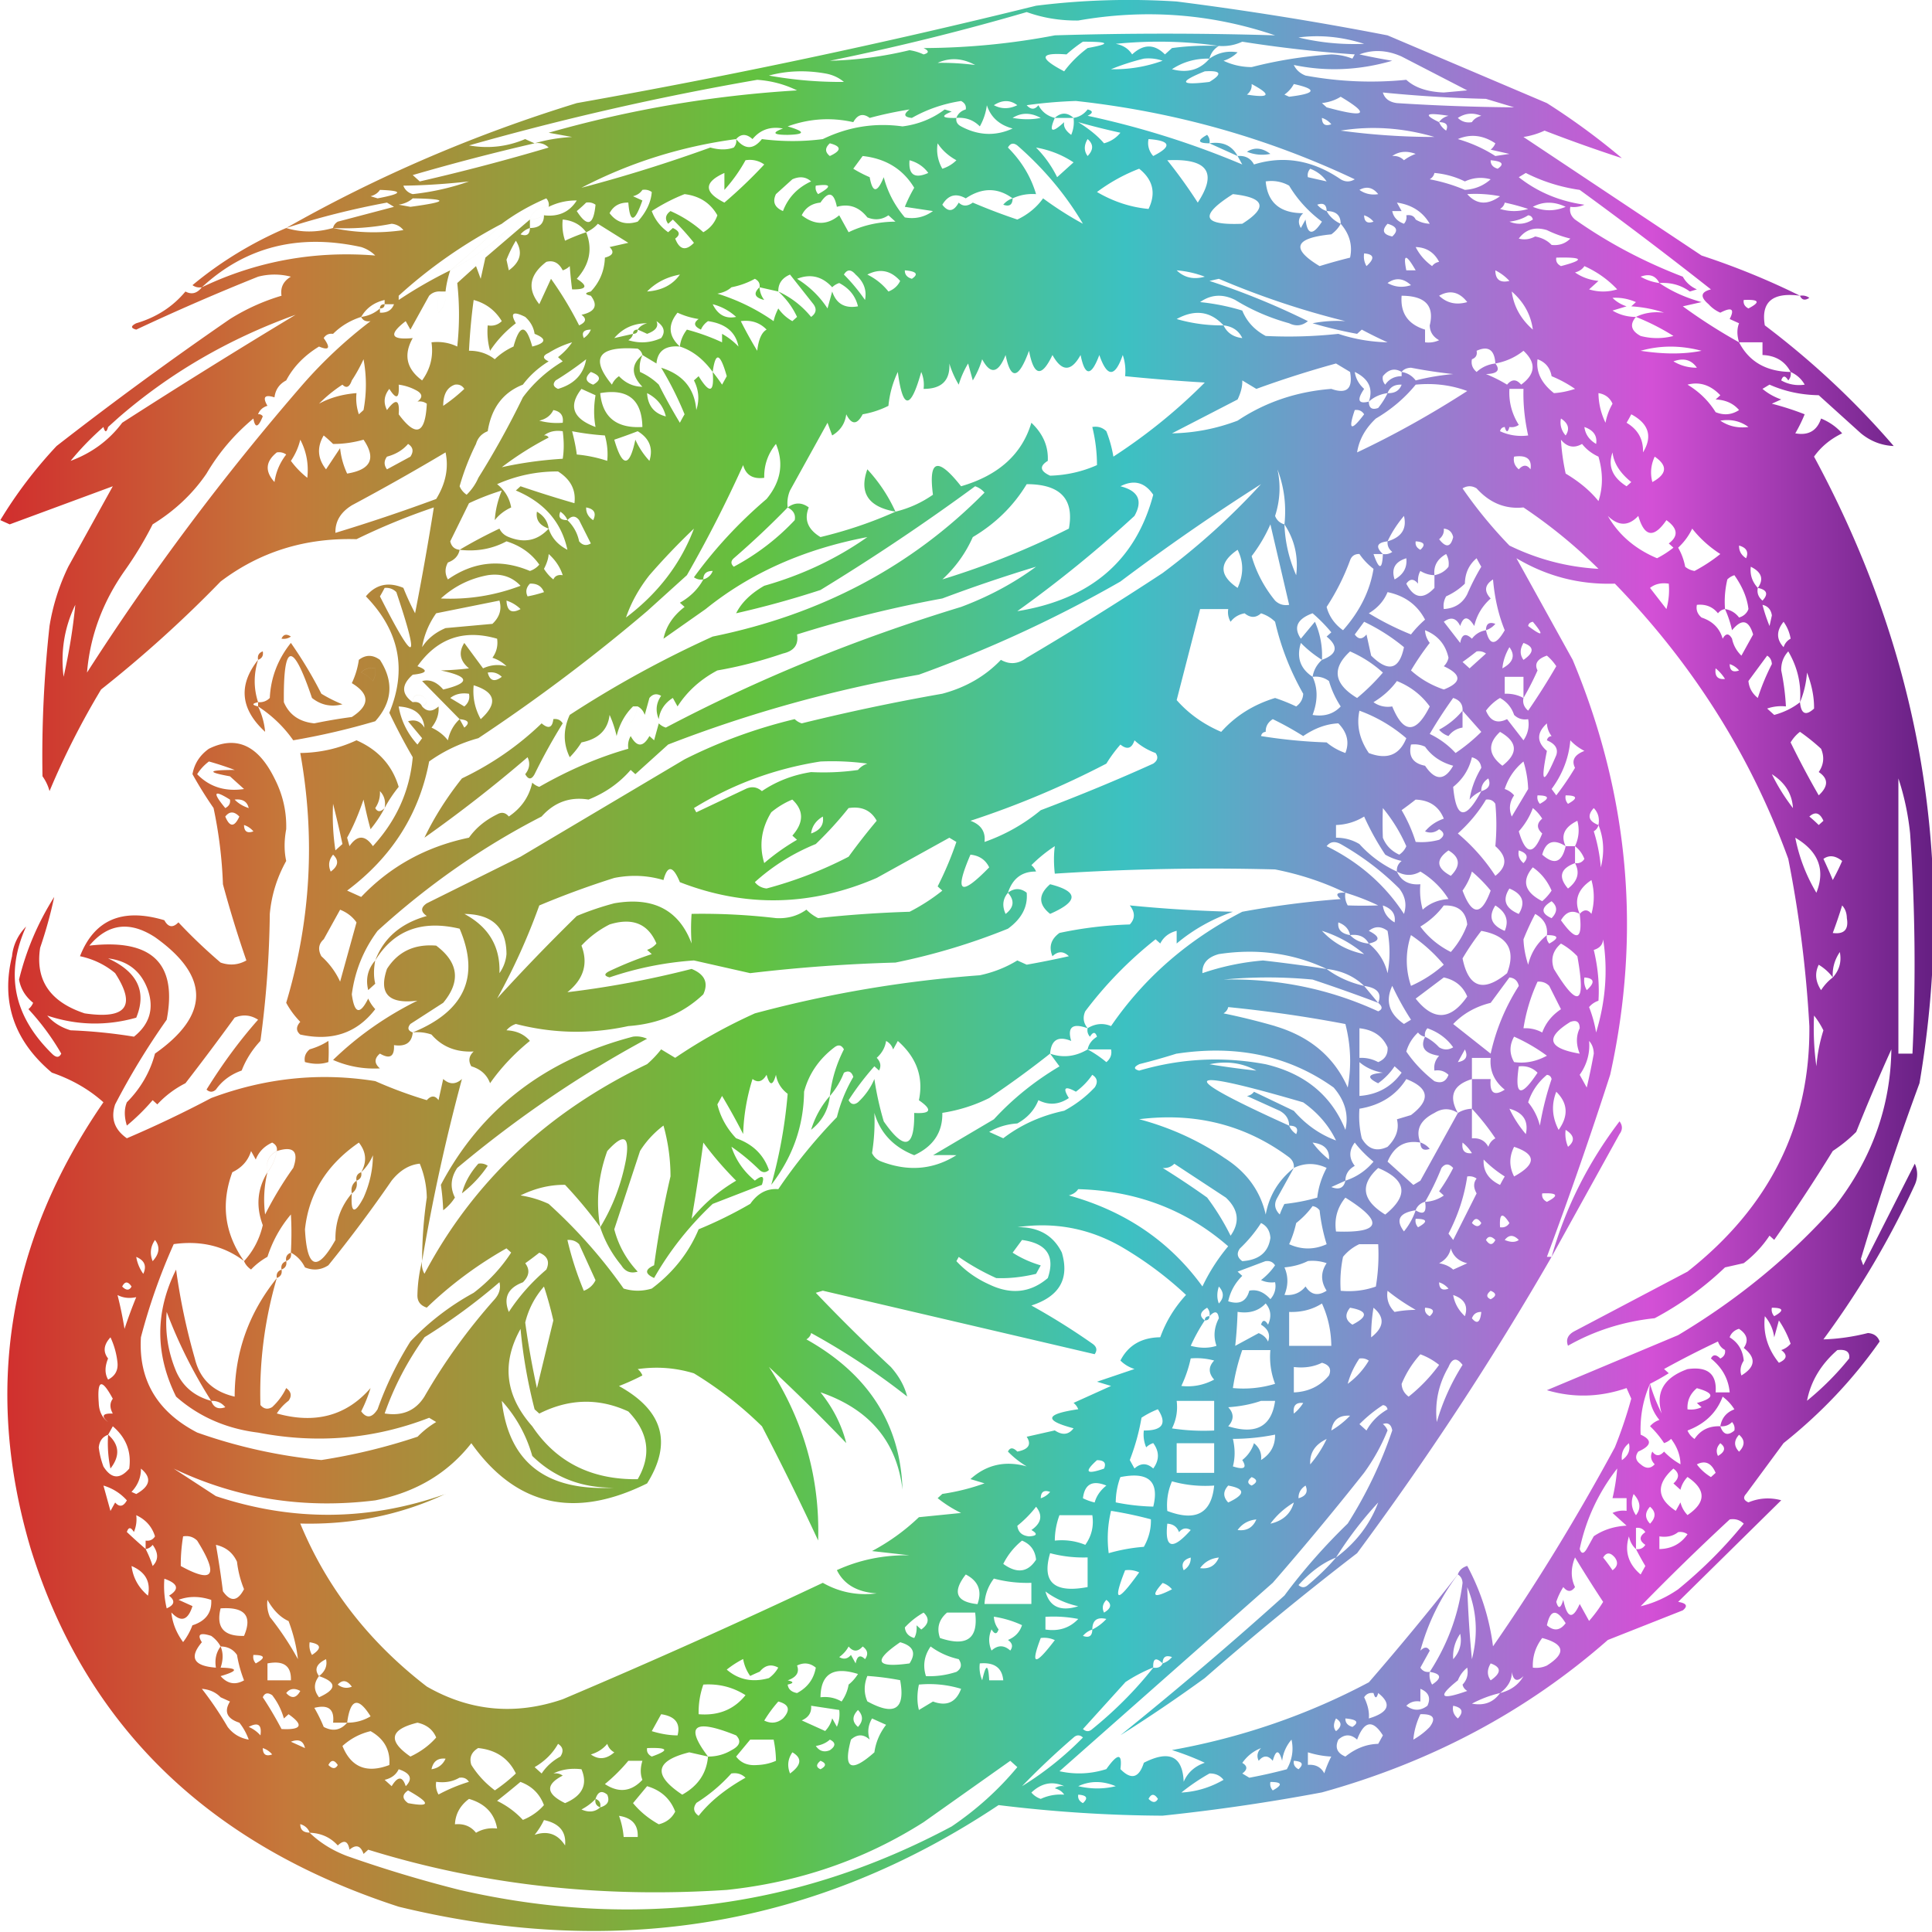 <svg xmlns="http://www.w3.org/2000/svg" fill-rule="evenodd" image-rendering="optimizeQuality" shape-rendering="geometricPrecision" viewBox="0 0 256 256"><defs><linearGradient id="a" x1="89.5" x2="502.05" y1="250.69" y2="250.69" gradientUnits="userSpaceOnUse"><stop offset="0" stop-color="#d12e2e"/><stop offset=".147" stop-color="#c5783a"/><stop offset=".387" stop-color="#63c13e"/><stop offset=".582" stop-color="#3cc1c2"/><stop offset=".854" stop-color="#d350d6"/><stop offset="1" stop-color="#651f82"/></linearGradient><filter id="b" width="1.003" height="1.003" x="-.002" y="-.001" color-interpolation-filters="sRGB"><feGaussianBlur stdDeviation=".266"/></filter></defs><g fill="url(#a)" filter="url(#b)" transform="matrix(.621 0 0 .561 -55.537 -12.705)"><path d="M115.5 443.5c1.333.667 1.333.667 0 0zm-3-82c2.418 2.378 2.585 5.045.5 8a32.46 32.46 0 0 1-.5-8zm79-64c.739-.131 1.406.036 2 .5a26.9 26.9 0 0 1-5.5 6.5c.579-2.492 1.746-4.825 3.5-7zm-43-3c-.296 1.903-.963 3.57-2 5-.423-2.281.244-3.948 2-5zm244-2c.789.283 1.456.783 2 1.5-1.316.528-1.983.028-2-1.5zm28 27c2.953-11.569 7.786-22.236 14.5-32 .667 1 .667 2 0 3zm-154-38c-.294 3.254-1.627 5.921-4 8 .826-2.985 2.159-5.651 4-8zm-107-13a43.43 43.43 0 0 1 0 5c-1.503.552-3.169.552-5 0-.219-1.175.114-2.175 1-3 1.526-.494 2.859-1.161 4-2zm65-1c1.052-.149 2.052.017 3 .5-14.156 8.432-27.656 18.599-40.5 30.5-1.398 2.314-1.565 4.647-.5 7-.645 1.146-1.478 2.146-2.5 3-.078-2.157-.245-4.157-.5-6 8.539-17.886 22.205-29.553 41-35zm-55-18c-.354 2.041-.354 3.874 0 5.5l-1.5 1.5c-.588-2.639-.088-4.973 1.5-7zm8 17c-.194 2.412-1.527 3.412-4 3 .12 2.705-.88 3.372-3 2-1.231 1.151-1.231 2.317 0 3.5-3.511.193-6.845-.474-10-2a71.34 71.34 0 0 1 18-14c-6.146.857-8.313-1.643-6.5-7.5 2.344-4.088 5.844-5.922 10.5-5.5 4.778 3.966 5.278 8.466 1.5 13.5l-7 5c-.692.937-.525 1.603.5 2zm136-35c6.097 1.714 6.097 4.048 0 7-2.538-2.24-2.538-4.573 0-7zm-106-39c.876-.131 1.543.202 2 1a142.2 142.2 0 0 0-6 12c-.667 1.333-1.333 1.333-2 0 .928-1.268 1.095-2.601.5-4-7.013 6.678-14.346 13.011-22 19 2.082-4.81 4.748-9.477 8-14 6.351-3.353 12.018-7.686 17-13 1.461 1.383 2.294 1.049 2.5-1zm194-2v4c-1.235.221-2.235.888-3 2-.808-.308-1.475-.808-2-1.5 1.997-1.193 3.664-2.693 5-4.5zm-177-1h1c-.209 1.422-.709 2.755-1.5 4-.579-1.428-.412-2.762.5-4zm-45 0c-.342-.838-1.008-1.172-2-1 .017-1.528.684-2.028 2-1.5 1.274.977 1.274 1.811 0 2.5zm-35-11c-.96 3.402-.96 6.735 0 10-1.333.333-1.333.667 0 1 .85 1.994 1.35 3.994 1.5 6-5.272-5.363-5.772-11.03-1.5-17zm1-2c.172.992-.162 1.658-1 2-.172-.992.162-1.658 1-2zm1-1c-.667.667-.667.667 0 0zm-2 14v-1c.996.086 1.829-.248 2.5-1 .214-4.809 1.714-9.143 4.5-13a103.59 103.59 0 0 1 6.5 12c1.419.96 2.919 1.793 4.5 2.5-2.42.687-4.587.187-6.5-1.5-4.125-13.489-6.125-13.155-6 1 1.145 2.977 3.312 4.644 6.5 5a100.32 100.32 0 0 1 8-1.5c3.866-2.755 3.866-5.421 0-8a20.43 20.43 0 0 0 1.5-5.5c1.458-1.247 2.958-1.247 4.5 0 2.999 5.136 2.665 9.969-1 14.5-5.759 1.884-11.592 3.384-17.5 4.5a28.65 28.65 0 0 0-7.5-8zm22-8c.958.453 1.792 1.119 2.5 2 .483-.948.649-1.948.5-3-1.291-.237-2.291.096-3 1zm-20-7c1.333.667 1.333.667 0 0zm3-1c.397-1.025 1.063-1.192 2-.5-.594.464-1.261.631-2 .5zm257-2c.017-1.528.684-2.028 2-1.5-.544.717-1.211 1.217-2 1.5zm-200-24c-1.946-.754-2.779-2.088-2.5-4 1.481.971 2.315 2.304 2.5 4zm74-4c-5.791-1.114-7.791-4.447-6-10 2.5 2.994 4.5 6.327 6 10zm193-51c.739-.131 1.406.036 2 .5-.937.692-1.603.525-2-.5zm-290-1h1c.269 1.929-.231 3.595-1.5 5-.384-1.697-.218-3.363.5-5zm68-1c.057 1.109.39 2.109 1 3-2.052-.553-2.385-1.553-1-3zm-55-15c1.025.397 1.192 1.063.5 2-3.441 3.621-7.274 6.621-11.5 9 3.784-3.424 7.451-7.09 11-11zm10-4-1 2c-.891.61-1.891.943-3 1 .535-1.946 1.868-2.946 4-3zm99-2c-.017 1.528-.684 2.028-2 1.5.544-.717 1.211-1.217 2-1.5zm50-11c1.589-1.121 3.256-.954 5 .5-1.697.385-3.363.218-5-.5zm-8-2c2.813-.475 4.813.525 6 3l-6-3zm0 0c-2.501-.011-2.668-.678-.5-2 .464.594.631 1.261.5 2zm126 36c-5.852-.87-8.352 1.463-7.5 7 10.175 8.509 19.342 18.009 27.5 28.5-2.598-.126-4.931-1.126-7-3l-9-9c-3.751-.066-7.251-.899-10.5-2.5l-1.5 1c1.165 1.084 2.498 1.917 4 2.5l-2 1a56.27 56.27 0 0 1 7 2.5c-.574 1.559-1.24 3.059-2 4.5 2.798.561 4.631-.606 5.5-3.5a12.14 12.14 0 0 1 4.5 3.5c-2.502 1.337-4.502 3.171-6 5.5 22.926 46.98 30.426 96.314 22.5 148-4.569 13.707-8.736 27.541-12.5 41.5l.5 1.5 11-24c.667 1.667.667 3.333 0 5-5.34 12.85-11.84 25.017-19.5 36.5 3.148-.107 6.314-.607 9.5-1.5 1.28.113 2.113.78 2.5 2-5.648 8.93-12.482 16.93-20.5 24l-8 12c-.688.832-.521 1.498.5 2 2.268-1.044 4.601-1.211 7-.5l-22 24c1.801.317 2.134.984 1 2l-16 7c-17.292 16.825-37.625 28.825-61 36a381.91 381.91 0 0 1-34 5.5c-11.579-.065-23.245-.898-35-2.5-38.668 28.532-81.335 36.532-128 24-40.604-14.609-66.771-42.776-78.5-84.5-10.082-37.532-4.915-72.698 15.5-105.5-3.069-3.048-6.735-5.381-11-7-8.052-7.492-10.885-16.658-8.5-27.5a12.02 12.02 0 0 1 3-7c-4.527 11.088-2.694 21.088 5.5 30 .896 1.006 1.562 1.006 2 0a58.78 58.78 0 0 0-7-10.5c.457-.414.791-.914 1-1.5-1.666-1.492-2.666-3.325-3-5.5 1.525-6.912 4.025-13.412 7.5-19.5-.755 3.958-1.755 7.958-3 12-1.068 7.628 2.099 12.794 9.5 15.5 8.887 1.445 11.054-1.721 6.5-9.5a16.42 16.42 0 0 0-7.5-4c3.046-8.634 9.046-11.467 18-8.5.825 1.688 1.825 1.855 3 .5 2.789 3.291 5.789 6.458 9 9.5 1.941.743 3.774.576 5.5-.5-1.829-5.838-3.496-11.838-5-18a114.98 114.98 0 0 0-2-18c-1.612-2.573-3.112-5.239-4.5-8 .406-2.484 1.573-4.484 3.5-6 5.836-3.186 10.503-.852 14 7 1.769 3.807 2.602 7.807 2.5 12-.452 2.706-.452 5.206 0 7.5-1.972 3.92-3.139 8.086-3.5 12.5-.104 10.059-.771 20.059-2 30-1.766 2.096-3.099 4.429-4 7-2.333.913-4.166 2.413-5.5 4.5-.667.667-1.333.667-2 0 3.458-6.17 7.125-11.67 11-16.5-1.574-1.131-3.241-1.298-5-.5-3.487 5.315-6.987 10.482-10.5 15.5a21.53 21.53 0 0 0-6 5l-1-1c-1.649 2.15-3.482 4.15-5.5 6-.581-2.095-.581-3.928 0-5.5a25.99 25.99 0 0 0 6-11.5c11.71-9.121 11.71-18.288 0-27.5-5.394-3.878-10.061-3.211-14 2 13.307-1.691 18.807 4.142 16.5 17.5-4.101 6.433-7.768 13.099-11 20-.981 3.284-.147 5.951 2.5 8a232.09 232.09 0 0 0 18-9.5c11.527-4.767 23.193-6.101 35-4a87.87 87.87 0 0 0 11 4.5c.925-1.141 1.759-1.141 2.5 0l1-5c1.333 1.333 2.667 1.333 4 0-3.472 14.251-6.305 28.584-8.5 43-.149 1.052.017 2.052.5 3 10.391-21.724 26.224-38.224 47.5-49.5a23.65 23.65 0 0 0 3-3.5l3 2c5.299-3.988 10.966-7.488 17-10.5 15.686-4.671 31.686-7.671 48-9 2.908-.689 5.575-1.855 8-3.5l2 1a176.65 176.65 0 0 0 9-2c-1.151-1.231-2.317-1.231-3.5 0-.825-2.201-.325-4.034 1.5-5.5 4.916-1.161 9.916-1.827 15-2 1.158-1.362 1.158-2.862 0-4.5 7.284.8 14.617 1.3 22 1.5-4.505 1.749-8.505 4.249-12 7.5v-3c-1.634.468-2.8 1.468-3.5 3l-1-1c-5.676 4.981-10.676 10.648-15 17-.579 1.428-.412 2.762.5 4 1.653-1.105 3.32-1.271 5-.5 7.048-11.382 16.382-20.382 28-27a181.28 181.28 0 0 1 21-3c-1.212-1.107-.879-1.607 1-1.5-4.643-2.496-9.643-4.329-15-5.5a464.43 464.43 0 0 0-47 1c-.236-2.314-.236-4.48 0-6.5a31.84 31.84 0 0 0-5 4.5c.457.414.791.914 1 1.5-3.001-.038-5.001 1.629-6 5 1.358-1.126 2.692-1.126 4 0 .273 3.304-1.06 6.137-4 8.5-7.732 3.466-15.732 6.133-24 8-10.376.317-20.71 1.151-31 2.5l-12-3c-6.2.477-12.2 1.811-18 4-1.196-.346-1.196-.846 0-1.5 2.917-1.528 5.917-2.861 9-4l-1-1c.808-.308 1.475-.808 2-1.5-1.786-4.68-5.119-6.18-10-4.5a21.53 21.53 0 0 0-6 5c1.476 4.252.476 7.919-3 11 8.897-1.18 17.73-3.013 26.5-5.5 2.805 1.268 3.639 3.268 2.5 6-4.281 4.495-9.614 6.995-16 7.5-8.048 1.939-16.048 1.772-24-.5-.808.308-1.475.808-2 1.5 2.119.098 3.786.931 5 2.5-3.354 3.014-6.187 6.348-8.5 10-.667-2-2-3.333-4-4-.684-1.284-.517-2.451.5-3.5-3.748.22-6.748-1.113-9-4a8.43 8.43 0 0 0-4-.5c11.056-5 14.389-13.166 10-24.5-8.073-2.123-14.073.377-18 7.5 1.787-5.284 5.453-8.784 11-10.5-1.333-1-1.333-2 0-3l20-11 35-23a101.66 101.66 0 0 1 23.5-9.5c.414.457.914.791 1.5 1a412.05 412.05 0 0 1 30-7c5.021-1.486 9.187-4.153 12.5-8 1.868 1.172 3.702 1.005 5.5-.5a691.41 691.41 0 0 0 29-20c7.667-6.333 14.667-13.333 21-21-10.122 7.112-20.122 14.779-30 23-13.646 8.656-27.979 15.99-43 22-18.477 3.622-36.31 9.122-53.5 16.5l-7 7-1-1c-2.428 3.098-5.428 5.431-9 7-3.949-.708-7.282.625-10 4-12.534 7.117-24.201 16.117-35 27-3.009 4.477-4.842 9.477-5.5 15 .562 4.597 1.728 4.93 3.5 1 .374.916.874 1.75 1.5 2.5-3.894 5.647-9.228 7.647-16 6-.924-.85-.924-1.85 0-3-1.203-1.368-2.203-2.868-3-4.5 5.25-19.415 6.25-39.082 3-59 4.236-.059 8.236-1.059 12-3 4.641 2.26 7.641 5.927 9 11-1.196 1.645-2.196 3.311-3 5-.805 1.713-1.805 3.379-3 5-.493-1.933-.993-4.266-1.5-7-1.068 3.478-2.235 6.478-3.5 9l.5 2c1.667-2.667 3.333-2.667 5 0 5.039-6.082 7.872-13.082 8.5-21a150.87 150.87 0 0 1-5-10.5c3.813-10.199 2.147-19.366-5-27.5 2.115-2.823 4.781-3.49 8-2 .736 2.041 1.569 4.041 2.5 6 1.478-8.378 2.812-16.712 4-25a131 131 0 0 0-16.5 7.5c-10.948-.359-20.614 2.975-29 10-7.947 9.07-16.447 17.57-25.5 25.5a194.71 194.71 0 0 0-11 24c-.309-1.266-.809-2.433-1.5-3.5-.191-11.651.309-23.484 1.5-35.5.713-4.852 2.046-9.519 4-14l9.5-19-22 9-2-1c3.414-6.245 7.414-12.079 12-17.5a793.45 793.45 0 0 1 37-30c3.452-2.393 7.119-4.226 11-5.5-.273-1.951.393-3.451 2-4.5a12.5 12.5 0 0 0-7 0c-8.758 3.878-17.424 8.045-26 12.5-1.196-.346-1.196-.846 0-1.5 4.292-1.396 7.792-3.896 10.5-7.5 1.313.787 2.48.454 3.5-1-.739.131-1.406-.036-2-.5a80.27 80.27 0 0 1 20-13.5c19.432-12.214 40.099-22.047 62-29.5a1375.25 1375.25 0 0 0 98-23c9.968-1.379 19.968-1.713 30-1a635.39 635.39 0 0 1 45 8l34 16a148.73 148.73 0 0 1 16 13 302.74 302.74 0 0 1-16.5-6.5 15.28 15.28 0 0 1-4.5 1.5l38 28c7.328 2.668 14.328 5.835 21 9.5zm-165-67c3.447 1.379 7.114 2.046 11 2 14.363-2.787 28.363-1.62 42 3.5-15.647-.529-31.313-.529-47 0a137.47 137.47 0 0 1-28 3c1.196.654 1.196 1.154 0 1.5a10.31 10.31 0 0 0-3-1c-5.632 1.504-11.298 2.338-17 2.5 14.272-3.232 28.272-7.066 42-11.5zm58 6c4.576-.671 9.243-.171 14 1.5a45.8 45.8 0 0 1-14-1.5zm-46 1c5.708-.008 6.041.492 1 1.5-1.962 1.621-3.629 3.454-5 5.5-5.436-3.147-5.269-4.48.5-4 1.145-1.136 2.312-2.136 3.5-3zm29 1a50.44 50.44 0 0 0-10 .5l-1.5 1.5c-2.244-2.494-4.577-2.494-7 0-.772-1.349-1.939-2.182-3.5-2.5 7.512-.822 14.845-.655 22 .5zm-2 3c.282-1.278.949-2.278 2-3 1.762.143 3.429-.191 5-1 7.927 1.389 15.927 2.389 24 3l-.5 1c-1.4-.616-2.9-.949-4.5-1-5.852.436-11.519 1.436-17 3-2.134-.015-4.134-.515-6-1.5a7.29 7.29 0 0 0 3-2c-2.195-.409-4.195.091-6 1.5zm32-1c2.905-1.2 5.905-1.034 9 .5l14 8-5 .5c-3.533-.154-6.2-1.154-8-3-7.17.79-14.336.456-21.5-1-1.169-.508-2.002-1.342-2.5-2.5 6.953 1.607 13.953 1.273 21-1a129.7 129.7 0 0 1-7-1.5zm-90 2c2.607-1.302 5.273-1.136 8 .5-2.771-.383-5.437-.549-8-.5zm44-1c1.373-.157 2.707.01 4 .5-3.57 1.428-7.236 2.094-11 2 2.333-1.043 4.666-1.876 7-2.5zm14 0c-2.016 2.644-4.683 3.477-8 2.5 2.362-1.731 5.029-2.565 8-2.5zm-94 4c3.811-1.145 7.811-1.312 12-.5 1.544.29 2.877.956 4 2-5.361.053-10.695-.447-16-1.5zm93-1c3.499-.241 3.832.592 1 2.5-6.31.861-6.644.027-1-2.5zm-143 17c-.65-.304-1.317-.637-2-1-3.836 1.813-7.836 2.313-12 1.5A553.19 553.19 0 0 1 251 41.5c3.012.226 5.845 1.059 8.5 2.5-17.978 1.191-35.644 4.525-53 10l5 1c-2.865.183-5.531.683-8 1.5zm153-14c4.273 2.523 3.94 3.356-1 2.5.752-.671 1.086-1.504 1-2.5zm9 0c5.073 1.243 4.74 2.243-1 3l-1-.5c.881-.708 1.547-1.542 2-2.5zm19 2c7.254.799 14.588 1.299 22 1.5l6 2a401.93 401.93 0 0 1-25-1c-1.619-.236-2.619-1.069-3-2.5zm-9 1c6.36 4.201 5.36 5.034-3 2.5l-1-1c1.558-.21 2.891-.71 4-1.5zm-80 3a3 3 0 0 0-2 2c-3.098.087-3.432-.413-1-1.5l-1.5-.5a17.62 17.62 0 0 1-9 4c-5.91-.906-11.576.094-17 3-4.256.616-8.59.616-13 0-1.81 2.518-3.643 2.518-5.5 0 1.042-1.291 2.208-1.291 3.5 0 1.645-2.215 3.812-3.048 6.5-2.5-2.435 1.003-2.102 1.503 1 1.5 3.786-.104 3.786-.771 0-2 4.602-1.851 9.269-2.184 14-1 .928-1.835 2.094-2.168 3.5-1 2.778-.825 5.611-1.492 8.5-2-1.35 1.15-1.184 1.817.5 2 3.216-2.017 6.716-3.351 10.5-4 .798.457 1.131 1.124 1 2zm11-1c-1.739.934-3.405.934-5 0 1.799-1.288 3.465-1.288 5 0zm2 0c3.414-.532 6.914-.865 10.5-1 20.972 2.534 40.806 8.701 59.5 18.5-1 .667-2 .667-3 0-5.969-4.514-12.135-5.681-18.5-3.5-.71-1.473-1.876-2.14-3.5-2l1 2c-10.572-4.947-21.572-8.781-33-11.5 1.196-.654 1.196-1.154 0-1.5-.765 1.112-1.765 1.779-3 2-1.333-1.333-2.667-1.333-4 0-1.574-.437-2.741-1.437-3.5-3-.77 1.098-1.603 1.098-2.5 0zm-15 3c1.992-.172 3.658.495 5 2a14.72 14.72 0 0 0 1.5-5c.833 2.833 2.667 4.667 5.5 5.5-3.648 1.849-7.314 1.682-11-.5-.798-.457-1.131-1.124-1-2zm12 0c1.864-1.293 3.864-1.293 6 0-1.826.42-3.826.42-6 0zm91 1c-3.49-1.836-2.823-2.336 2-1.5-.916.278-1.582.778-2 1.5zm7 0c-1.175.219-2.175-.114-3-1 1.574-1.131 3.241-1.297 5-.5-.916.278-1.582.778-2 1.5zm-89-1h4a8.43 8.43 0 0 1-.5 4c-1.204-.971-1.704-1.971-1.5-3-2.637 2.684-3.303 2.35-2-1zm57 0c.789.283 1.456.783 2 1.5-1.316.528-1.983.028-2-1.5zm-52 1c2.954.928 5.954 1.761 9 2.5-.899 1.236-2.066 2.07-3.5 2.5-1.284-1.68-3.117-3.347-5.5-5zm77 0c1.528.017 2.028.684 1.5 2-.717-.544-1.217-1.211-1.5-2zm-21 2c6.61-1.177 13.276-.677 20 1.5-6.683-.001-13.35-.501-20-1.5zm25 2c2.696-1.273 5.362-.94 8 1-.209.586-.543 1.086-1 1.5l4 1-3 .5c-2.414-1.724-5.08-3.058-8-4zm-154 0c.131.739-.036 1.406-.5 2-1.425.579-3.092.579-5 0-9.092 3.642-18.259 6.808-27.5 9.5 10.252-5.918 21.252-9.751 33-11.5zm75 0c1.282 1.208 1.282 2.542 0 4-.792-1.2-.792-2.533 0-4zm13 0c4.736.385 5.069 1.719 1 4a4.85 4.85 0 0 1-1-4zm-131 1c1.175-.219 2.175.114 3 1-9.077 2.982-18.244 5.649-27.5 8l-1.5-1.5c8.773-2.822 17.44-5.322 26-7.5zm63 0c2.512.716 2.512 1.716 0 3-1.062-.925-1.062-1.925 0-3zm23 0c.951 1.618 2.284 2.951 4 4a7.29 7.29 0 0 1-3 2 9.86 9.86 0 0 1-1-6zm31 19c-2.954-1.781-5.787-3.781-8.5-6a14.49 14.49 0 0 1-5.5 5 118.58 118.58 0 0 1-9.5-4c-1.15.924-2.15.924-3 0-1.085 2.157-2.251 2.324-3.5.5 1.244-2.303 2.911-2.803 5-1.5 3.482-2.587 6.815-2.587 10 0 1.542-.801 3.208-1.134 5-1-1.095-4.111-3.095-7.778-6-11 .502-1.021 1.168-1.188 2-.5 5.704 5.517 10.371 11.683 14 18.5zm-10-18c2.921.565 5.588 1.732 8 3.5l-3.5 3.5c-1.172-2.629-2.672-4.962-4.5-7zm76 2c1.446-1.113 3.113-1.28 5-.5-.916.374-1.75.874-2.5 1.5-.671-.752-1.504-1.086-2.5-1zm-113 0c4.938.596 8.604 3.096 11 7.5a37.15 37.15 0 0 0-2 4.5l6 1c-1.816 1.442-3.816 1.942-6 1.5-2.169-2.819-3.669-5.986-4.5-9.5-1.389 3.772-2.389 3.772-3 0-1.205-.571-2.372-1.238-3.5-2l2-3zm-25 1a4.85 4.85 0 0 1 4 1c-2.65 3.151-5.484 6.151-8.5 9-4.422-2.463-4.422-4.797 0-7v4c1.778-2.188 3.278-4.522 4.5-7zm35 0a7.09 7.09 0 0 1 4 3c-2.919 1.432-4.252.432-4-3zm55 0c8.582-.477 10.749 2.856 6.5 10-2.056-3.526-4.223-6.859-6.5-10zm69 0c2.483.23 2.983.897 1.5 2-1.03-.336-1.53-1.003-1.5-2zm-75 2c2.966 2.618 3.633 5.785 2 9.5-3.84-.4-7.507-1.734-11-4 2.798-2.305 5.798-4.138 9-5.5zm40 3-4-1c-.131-.739.036-1.406.5-2 1.518.663 2.685 1.663 3.5 3zm23-2c2.287.224 4.453.891 6.5 2 1.789-.909 3.623-1.076 5.5-.5-1.517 1.508-3.351 2.342-5.5 2.5-2.407-1.13-4.907-1.963-7.5-2.5.556-.383.889-.883 1-1.5zm65 40a117.28 117.28 0 0 1-12-8.5l4-1c-3.372-1.019-6.372-2.519-9-4.5 2.454-.18 4.621.487 6.5 2l1.5-.5a6.54 6.54 0 0 1-3-3c-8.339-3.539-16.006-8.039-23-13.5-.886-.825-1.219-1.825-1-3a4.93 4.93 0 0 0 3-.5c-5.319-.827-9.985-2.993-14-6.5l1.5-1a34.39 34.39 0 0 0 11.5 4 935.57 935.57 0 0 1 28 23.5c-2.186.604-2.352 1.77-.5 3.5.689.857 1.522 1.523 2.5 2 2.436-1.391 3.102-.891 2 1.5l2 1c-.466 1.299-.466 2.799 0 4.5zm-198-38c-2.899 1.476-4.899 3.809-6 7-1.783-.848-2.283-2.181-1.5-4l3.5-3.5c1.566-.765 2.899-.598 4 .5zm-73 0c-3.761 1.484-7.761 2.484-12 3a3 3 0 0 1-2-2c4.496-.065 9.163-.398 14-1zm74 1c3.326-.489 3.493.178.5 2-.464-.594-.631-1.261-.5-2zm96-1a7.11 7.11 0 0 1 5 1 28.54 28.54 0 0 0 7 8.5c-1.943 3.332-3.11 3.166-3.5-.5l-1 2c-.684-1.284-.517-2.451.5-3.5-4.931.004-7.598-2.496-8-7.5zm24 3a4.85 4.85 0 0 1-4-1c1.531-.921 2.865-.588 4 1zm-213-1c5.064.198 4.897.865-.5 2l-1.5-.5c.916-.278 1.582-.778 2-1.5zm56 0c.739-.131 1.406.036 2 .5-.146 2.371-1.146 4.704-3 7-2.503.874-4.503.207-6-2 .808-1.706 2.141-2.539 4-2.5.347 4.921 1.347 4.754 3-.5l-2-1c.916-.278 1.582-.778 2-1.5zm9 1c3.183.429 5.516 2.096 7 5-.526 1.73-1.526 3.064-3 4a26 26 0 0 0-7-5c-1.083.865-1.249 1.865-.5 3l1-1a55.78 55.78 0 0 1 4.5 5.5c-1.735 1.984-3.068 1.651-4-1 1.154-.914.987-1.747-.5-2.5l-1 1a10.5 10.5 0 0 1-3.5-5c2.265-1.627 4.599-2.961 7-4zm29 2c1.705-2.787 2.872-2.454 3.5 1 2.582-.812 4.749.022 6.5 2.5 1.612.72 3.112.554 4.5-.5l1.5 1.5c-3.608.026-6.942.859-10 2.5l-2-4c-2.566 2.377-5.233 2.377-8 0 .783-1.788 2.116-2.788 4-3zm88-2c6.832.82 7.499 3.153 2 7-8.559.397-9.226-1.936-2-7zm50 0a24.94 24.94 0 0 1 7 .5c-2.684 2.145-5.017 1.978-7-.5zm-225 1c7.755.137 7.588.803-.5 2l-2.5-.5c1.237-.232 2.237-.732 3-1.5zm29 2c-2.132.054-3.465 1.054-4 3l-9.5 9-1 5-1-3-4 4c.492 4.949.492 9.949 0 15-1.699-.906-3.533-1.239-5.5-1 .437 3.307-.23 6.307-2 9-3.344-2.722-4.011-6.055-2-10-4.708.492-5.208-.841-1.5-4l1 2 4-8c.671-.752 1.504-1.086 2.5-1-.718 1.637-.884 3.303-.5 5 1.269-1.405 1.769-3.071 1.5-5 .15-1.559.483-3.226 1-5 4.226-2.379 8.059-5.379 11.5-9 .692-.937.525-1.603-.5-2 2.849-2.35 6.015-4.35 9.5-6 .464.594.631 1.261.5 2zm-1 2 1-2c1.928-1.036 3.928-1.536 6-1.5-1.567 2.741-3.901 3.908-7 3.5zm-45 3c-3.485 1.091-6.819 1.091-10 0 6.998-2.498 14.164-4.498 21.5-6l1.5 1-12 3.5c-.556.383-.889.883-1 1.5zm54-6c.739-.131 1.406.036 2 .5-.415 4.895-1.748 5.395-4 1.5.743-.682 1.409-1.349 2-2zm158 2c-.789-.283-1.456-.783-2-1.5 1.316-.528 1.983-.028 2 1.5zm15-2c3.174.51 5.508 2.177 7 5-1.109-.057-2.109-.39-3-1-.342-.838-1.008-1.172-2-1 0-.667-.333-1-1-1l-1-2zm23 0c1.679.392 3.346.892 5 1.5-2 .667-4 .667-6 0 .556-.383.889-.883 1-1.5zm6 1c2.193-1.297 4.527-1.297 7 0-2.311 1.075-4.644 1.075-7 0zm-44 1c2 0 3 1 3 3a6.54 6.54 0 0 1-3-3zm14 0h2c.667 0 1 .333 1 1 .131.739-.036 1.406-.5 2-1.417-.578-2.25-1.578-2.5-3zm-181 1c0 2-1 3-3 3v-2c1.109-.057 2.109-.39 3-1zm175 0c.789.283 1.456.783 2 1.5-1.316.528-1.983.028-2-1.5zm35 0c.543.06.876.393 1 1-1.574 1.131-3.241 1.297-5 .5 1.558-.21 2.891-.71 4-1.5zm-201 4a39.1 39.1 0 0 0-4.5 2 12.93 12.93 0 0 1-.5-5c2.164.222 3.83 1.222 5 3zm-54-1c4.222.237 8.389-.096 12.5-1a3.43 3.43 0 0 1 2.5 1.5c-5.184.816-10.184.65-15-.5zm36-1c-3.549 3.91-7.216 7.576-11 11-3.836 2.084-7.503 4.417-11 7v-1c6.563-6.621 13.897-12.287 22-17zm22 8c-.097 3.094-1.097 5.76-3 8-1.333.333-1.333.667 0 1 1.577 2.302.911 3.802-2 4.5 1.154.914.987 1.747-.5 2.5-1.76-3.859-3.76-7.525-6-11l-2.5 6c-2.621-3.606-2.121-6.94 1.5-10 1.518-.443 2.685.224 3.5 2 .586-.209 1.086-.543 1.5-1 .14 2.021.307 3.855.5 5.5 3.128.058 3.462-.775 1-2.5 2.746-3.386 3.412-7.053 2-11a7.06 7.06 0 0 0 2.5-2l6.5 4.5-4 1c1.066 1.159.733 1.992-1 2.5zm157-8c1.901 2.435 2.567 5.102 2 8-2.209.606-4.376 1.273-6.5 2-6.207-4.141-5.374-6.641 2.5-7.5.881-.708 1.547-1.542 2-2.5zm11 3c-1.965-.448-2.298-1.448-1-3 2.019.633 2.353 1.633 1 3zm-184-2c-.017 1.528-.684 2.028-2 1.5.544-.717 1.211-1.217 2-1.5zm218 4c-.874-1.025-2.041-1.692-3.5-2-1.162.687-2.328.853-3.5.5 1.467-2.186 3.467-2.852 6-2 1.587.862 3.254 1.529 5 2-1.063 1.188-2.397 1.688-4 1.5zm-221-1c1.513 2.657 1.013 4.99-1.5 7l-.5-2.5c.574-1.607 1.24-3.107 2-4.5zm-67 11c9.338-9.573 20.672-12.74 34-9.5a7.29 7.29 0 0 1 3 2c-13.01-1.158-25.344 1.342-37 7.5zm264-6c-.617.111-1.117.444-1.5 1-1.529-1.229-2.696-2.729-3.5-4.5 2.272.077 3.938 1.243 5 3.5zm-16-2c2.146.196 2.312 1.196.5 3-.483-.948-.649-1.948-.5-3zm11 4h-2c-.724-3.949-.058-3.949 2 0zm30-3c5.813-.156 6.146.511 1 2-.798-.457-1.131-1.124-1-2zm6 2c2.705 1.353 5.038 3.187 7 5.5-2 .667-4 .667-6 0l2-2c-1.884-.216-3.551-.883-5-2 .916-.278 1.582-.778 2-1.5zm-158 2c.689-1.274 1.523-1.274 2.5 0 1.751 1.712 2.418 3.712 2 6-1.363-2.184-2.863-4.184-4.5-6zm5 0c2.657-1.501 4.99-1.001 7 1.5a4.64 4.64 0 0 1-2.5 2.5c-1.209-1.683-2.709-3.017-4.5-4zm8-1c2.483.23 2.983.897 1.5 2-1.03-.336-1.53-1.003-1.5-2zm58 0c2.064.187 4.064.687 6 1.5-2.381.739-4.381.239-6-1.5zm68 0a10.51 10.51 0 0 1 3 2.5c-1.989.519-2.989-.314-3-2.5zm-174 1c-1.546 2.43-3.879 3.764-7 4 1.836-2.088 4.169-3.421 7-4zm21 4c-.039-1.859.794-3.192 2.5-4l5 7c.749 1.135.583 2.135-.5 3-1.932-2.607-4.265-4.607-7-6zm4-3c2.873-1.248 5.373-.581 7.5 2 .414-.457.914-.791 1.5-1 2.137 1.238 3.471 3.071 4 5.5-2.798.561-4.631-.606-5.5-3.5l-1 4c-1.666-2.831-3.832-5.165-6.5-7zm184 1a10.12 10.12 0 0 1-4-1.5c1.852-.773 3.186-.273 4 1.5zm-192 1 4 1c1.7 1.71 3.033 3.71 4 6l-1 1c-1.219-.763-2.219-1.763-3-3-.498 1.103-.831 2.103-1 3a41.78 41.78 0 0 0-12-6.5c1.237-.232 2.237-.732 3-1.5a16.06 16.06 0 0 0 5-2c.798.457 1.131 1.124 1 2zm125 8a24.94 24.94 0 0 0-7 .5c3.139 1.018 6.305 1.851 9.5 2.5l1-1c1.876 1.109 3.709 2.109 5.5 3-3.636-.094-7.136-.761-10.5-2a89.21 89.21 0 0 1-15.5.5c-2.384-1.41-4.05-3.41-5-6a43.08 43.08 0 0 0-9-2c2.327-1.815 4.827-1.982 7.5-.5 3.53 2.403 7.364 4.236 11.5 5.5 1.444.781 2.777.614 4-.5-6.727-3.695-13.727-6.862-21-9.5l2-.5c8.812 4.156 17.812 7.489 27 10zm9-9c1.685-1.344 3.352-1.177 5 .5-1.765.64-3.432.473-5-.5zm11 3c2.295-1.428 4.295-.928 6 1.5-2.34.748-4.34.248-6-1.5zm20 8c-2.582-2.497-4.082-5.497-4.5-9 2.571 2.476 4.071 5.476 4.5 9zm-28-8c5.033.018 7.033 2.351 6 7 .029 1.529.696 2.696 2 3.5-.948.483-1.948.649-3 .5v-3c-3.632-1.233-5.298-3.899-5-8zm56 4c-2.235-.295-4.235.039-6 1a8.8 8.8 0 0 1-5-1.5l3-1a7.29 7.29 0 0 1-3-2c1.669-.122 3.335.212 5 1l-1 1c2.536.186 4.869.686 7 1.5zm-273-3v1c-.667 0-1 .333-1 1-1.105 1.1-2.438 1.767-4 2 1.085-2.087 2.751-3.42 5-4zm32 8c2.634 1.158 2.467 2.158-.5 3-1.333-5.333-2.667-5.333-4 0a13.92 13.92 0 0 0-4 3 8.01 8.01 0 0 0-5.5-2c.203-4.302.536-8.302 1-12 2.601.78 4.601 2.446 6 5-.825.886-1.825 1.219-3 1-.162 2.027.005 4.027.5 6a25.84 25.84 0 0 1 5.5-6.5c-1.262-2.436-.595-2.936 2-1.5 1.13 1.122 1.797 2.456 2 4zm258-8c3.297-.171 3.631.495 1 2-.798-.457-1.131-1.124-1-2zm-290 1h2c-.473 1.406-1.473 2.073-3 2v-1c.667 0 1-.333 1-1zm70 0c1.894.548 3.56 1.548 5 3-2.233.516-3.9-.484-5-3zm-126 28c0-.667-.333-1-1-1 11.003-10.629 23.669-18.795 38-24.5a1474.73 1474.73 0 0 0-37 25.5zm128-21v2a42.81 42.81 0 0 0-7.5-3c-.861 1.248-1.361 2.581-1.5 4-2.441-2.463-2.607-5.129-.5-8a15.28 15.28 0 0 0 4.5 1.5c-1.154.914-.987 1.747.5 2.5.308-.808.808-1.475 1.5-2 3.75.59 5.916 2.59 6.5 6-1.039-1.21-2.206-2.21-3.5-3zm107-2a31.29 31.29 0 0 1-10-1.5c3.885-2.354 7.218-1.854 10 1.5zm-184-2c.342.838 1.008 1.172 2 1-5.302 4.47-10.136 9.47-14.5 15a589.04 589.04 0 0 0-46 68c.641-8.589 3.307-16.589 8-24a87.45 87.45 0 0 0 6-11c4.739-3.237 8.572-7.237 11.5-12 2.63-4.952 5.963-9.285 10-13 .359 2.331 1.026 2.165 2-.5a.91.91 0 0 0-1-.5 3 3 0 0 1 2-2c-1.093-2.067-.593-2.734 1.5-2 .2-1.82 1.034-3.153 2.5-4 1.525-3.203 3.858-5.87 7-8 2.177 1.004 2.511.338 1-2 .457-.798 1.124-1.131 2-1 1.647-1.826 3.647-3.16 6-4zm272 0c2.801 1.235 5.468 2.735 8 4.5a12.49 12.49 0 0 1-7 0c-2.048-1.226-2.381-2.726-1-4.5zm-213 3c-.667 0-1 .333-1 1l-4 1c1.817-2.342 4.15-3.509 7-3.5-.916.278-1.582.778-2 1.5zm-1 1c.667 0 1-.333 1-1 .65.304 1.317.637 2 1 1.85-.742 2.516-1.742 2-3 1.638 1.205 1.971 2.538 1 4-2.265 1.147-4.598 1.314-7 .5.556-.383.889-.883 1-1.5zm23-3c2.222-.322 4.056.345 5.5 2-1.048.642-1.714 2.309-2 5a103.79 103.79 0 0 1-3.5-7zm103 1c1.904.238 3.238 1.238 4 3-1.904-.238-3.238-1.238-4-3zm-135 1c-.283.789-.783 1.456-1.5 2-.528-1.316-.028-1.983 1.5-2zm-4 3c-.79 1.294-1.79 2.461-3 3.5l1 1a30.64 30.64 0 0 0-8.5 8.5c-2.905 6.604-6.072 12.937-9.5 19a12.64 12.64 0 0 1-2.5 4c-.692-.525-1.192-1.192-1.5-2 .881-3.43 2.048-6.763 3.5-10 .377-1.442 1.21-2.442 2.5-3 .786-5.504 3.286-9.17 7.5-11 1.457-2.158 3.29-3.991 5.5-5.5-1.333-.667-1.333-1.333 0-2 1.578-1.094 3.245-1.928 5-2.5zm249 0h5v3c2.792.122 4.792 1.456 6 4-5.193-.088-8.86-2.422-11-7zm-234 3c-2.435 2.208-2.435 4.708 0 7.5-1.917-.027-3.584-.861-5-2.5-.692.525-1.192 1.192-1.5 2-4.723-6.338-2.89-9.171 5.5-8.5.556.383.889.883 1 1.5zm8-2c2.657.938 4.99 2.938 7 6 .365 4.921-.635 5.255-3 1l-1 1c1.044 2.268 1.211 4.601.5 7-.351-5.068-2.851-8.402-7.5-10 0-.667-.333-1-1-1 .246-2.97 1.912-4.303 5-4zm174 4c-1.544.203-2.878.87-4 2-.886-.825-1.219-1.825-1-3 .838-.342 1.172-1.008 1-2 2.489-1.245 3.822-.245 4 3zm31-3c4.183-1.311 8.516-1.311 13 0-3.75.839-8.083.839-13 0zm-159 38c-5.026 2.5-10.359 4.5-16 6-2.708-1.81-3.542-4.143-2.5-7-1.49-1.228-2.99-1.228-4.5 0a8.43 8.43 0 0 1 .5-4l8-16 1 3c1.755-1.17 2.755-2.837 3-5 1.14 2.518 2.306 2.518 3.5 0 1.941-.369 3.775-1.036 5.5-2 .241-2.789.908-5.456 2-8 1.065 8.988 2.732 8.988 5 0a8.43 8.43 0 0 1 .5 4c3.852.011 5.685-1.989 5.5-6a22.98 22.98 0 0 0 2 5 22.98 22.98 0 0 1 2-5l1 4a22.98 22.98 0 0 0 2-5c1.761 3.685 3.428 3.352 5-1 1.107 6.039 2.773 5.706 5-1 1.022 6.035 2.689 6.369 5 1 2 4 4 4 6 0 .936 5.113 2.269 5.113 4 0 1.667 5.333 3.333 5.333 5 0a12.93 12.93 0 0 1 .5 5c5.645.627 11.311 1.127 17 1.5a121.34 121.34 0 0 1-19.5 17.5c-.311-2.056-.811-4.056-1.5-6-.825-.886-1.825-1.219-3-1a41.73 41.73 0 0 1 1 9 24.2 24.2 0 0 1-10 2.5c-2.157-1.085-2.324-2.251-.5-3.5.16-3.398-1.007-6.398-3.5-9-2.003 7.43-7.003 12.43-15 15-4.991-7.004-6.991-6.337-6 2-2.452 1.893-5.119 3.226-8 4zm128-35c2.257-.462 4.257-1.462 6-3 2.753 2.835 2.587 5.501-.5 8-1-1.333-2-1.333-3 0-1.419-.96-2.919-1.793-4.5-2.5 2.435-.075 3.102-.908 2-2.5zm-182-2 3 2c.667 0 1 .333 1 1 1.912 3.495 3.579 7.162 5 11-.363.683-.696 1.35-1 2a135.28 135.28 0 0 1-4.5-9 13.92 13.92 0 0 0-4-3c-.195-1.319-.028-2.653.5-4zm15 4c.59-4.868 1.59-4.534 3 1l-1 2c-.676-1.102-1.342-2.102-2-3zm-79 3c.827.939 1.494.605 2-1 .91-1.519 1.743-3.185 2.5-5a36.23 36.23 0 0 1 0 12l-1 1a12.93 12.93 0 0 1-.5-5c-3.001.262-5.668 1.096-8 2.5 1.537-1.707 3.204-3.207 5-4.5zm52-6c-.543 3.546-2.543 5.879-6 7-1.021-.502-1.188-1.168-.5-2 2.287-1.554 4.454-3.221 6.5-5zm203 0c1.685.684 2.685 2.017 3 4 1.787.816 3.454 1.816 5 3-1.578.572-3.078.906-4.5 1-2.691-2.342-3.857-5.009-3.5-8zm34 2c-1.808.009-3.475-.491-5-1.5 2.174-.877 3.841-.377 5 1.5zm-74 1c.635 3.962-.698 5.295-4 4-7.42.638-14.087 3.138-20 7.5-4.538 1.907-9.205 2.907-14 3l14-8c.717-1.652 1.05-3.152 1-4.5l3 2c5.579-2.249 11.246-4.249 17-6l3 2zm11 0v1c-1.517.011-2.684.677-3.5 2-.464-.594-.631-1.261-.5-2 1.205-1.638 2.538-1.971 4-1zm0 0c.417-.624 1.084-.957 2-1 2.975.639 5.975 1.139 9 1.5-2.724.27-5.391.77-8 1.5-.765-1.112-1.765-1.779-3-2zm-173 0c2.125.868 2.291 1.868.5 3-1.683-.676-1.85-1.676-.5-3zm163 0c2.971 1.598 3.971 3.931 3 7-2.27.625-2.604-.375-1-3-1.13-1.122-1.797-2.456-2-4zm93 0c1.333.667 2.333 1.667 3 3a7.11 7.11 0 0 1-5-1c.346-1.196.846-1.196 1.5 0 .464-.594.631-1.261.5-2zm-22 3c2.572-.756 4.905.077 7 2.5l-1 1c2.119.098 3.786.931 5 2.5-1.574 1.131-3.241 1.298-5 .5-1.498-2.664-3.498-4.83-6-6.5zm-275 0c1.422.209 2.755.709 4 1.5 1.098.77 1.098 1.603 0 2.5.739-.131 1.406.036 2 .5-.32 7.189-2.32 8.022-6 2.5.241-3.499-.592-3.832-2.5-1-.798-1.759-.631-3.426.5-5 1.505 2.631 2.171 2.297 2-1zm12 0c.876-.131 1.543.202 2 1-1.365 1.441-2.865 2.774-4.5 4 0-2.708.833-4.374 2.5-5zm202 0c-.473 1.406-1.473 2.073-3 2 .473-1.406 1.473-2.073 3-2zm3 0c3.875-.415 7.542.085 11 1.5-7.777 5.55-15.61 10.384-23.5 14.5.409-2.977 1.742-5.643 4-8 3.333-2.167 6.166-4.834 8.5-8zm-178 1 3 1.5c-.399 2.602-.399 5.102 0 7.5-4.845-1.976-5.845-4.976-3-9zm197 9c.333 1.333.667 1.333 1 0 .739.131 1.406-.036 2-.5-1.491-2.621-2.158-5.455-2-8.5h3c-.092 3.561.241 7.228 1 11a9.86 9.86 0 0 1-6-1c.124-.607.457-.94 1-1zm-193-8c5.885-1.138 8.885 1.529 9 8-5.523.357-8.523-2.31-9-8zm10 0c2.134 1.203 3.468 3.037 4 5.5-2.505-.707-3.838-2.54-4-5.5zm158 0c-.528 1.221-1.195 2.387-2 3.5-1.316.528-1.983.028-2-1.5 1.105-1.1 2.438-1.767 4-2zm45 0c1.422.25 2.422 1.083 3 2.5-.727 1.399-1.227 2.899-1.5 4.5-.977-2.24-1.477-4.573-1.5-7zm-223 4c1.548.321 2.215 1.321 2 3a12.93 12.93 0 0 1-5-.5c1.442-.377 2.442-1.21 3-2.5zm171 0c.876-.131 1.543.202 2 1-2.791 4.089-3.458 3.755-2-1zm59 1c3.748 2.23 4.581 5.23 2.5 9 .107-3.057-1.06-5.391-3.5-7 .363-.683.696-1.35 1-2zm-323 1c.667 0 1 .333 1 1-2.79 4.128-6.457 7.128-11 9a64.1 64.1 0 0 1 7-8c.333 1.333.667 1.333 1 0zm308 0c1.588 1.135 1.921 2.469 1 4a4.85 4.85 0 0 1-1-4zm40 2c-2.25.319-4.25-.181-6-1.5 2.275-.405 4.275.095 6 1.5zm-35 0c1.946.754 2.779 2.088 2.5 4-1.481-.971-2.315-2.304-2.5-4zm-222 2c1.068-.934 2.401-1.268 4-1 .284 2.377.284 4.544 0 6.5-4.511.311-8.844.977-13 2a67.09 67.09 0 0 1 10-7 .91.91 0 0 0-1-.5zm6-1a51.57 51.57 0 0 0 7 1c.514 2.012.68 4.012.5 6a26.67 26.67 0 0 0-6.5-1.5c-.17-1.57-.503-3.403-1-5.5zm14 0c2.505 1.686 3.338 4.019 2.5 7-1.252-1.501-2.252-3.168-3-5-1.263 6.593-2.763 6.593-4.5 0a112.33 112.33 0 0 0 5-2zm-67 1c.651.591 1.318 1.257 2 2 2.102.021 4.268-.313 6.5-1 2.731 4.425 1.565 7.091-3.5 8a20.2 20.2 0 0 1-1.5-6l-3 5c-1.812-2.546-1.978-5.212-.5-8zm-5 1c1.32 2.78 1.82 5.78 1.5 9-1.353-1.185-2.52-2.519-3.5-4 .956-1.575 1.623-3.242 2-5zm269 0c1.289 1.748 2.789 2.081 4.5 1 .9 1.27 2.066 2.27 3.5 3 .979 3.736.979 7.236 0 10.5-1.723-2.386-4.057-4.553-7-6.5-.542-2.763-.875-5.429-1-8zm-246 1c1.073.751 1.24 1.751.5 3l-5 3c-.667-1-.667-2 0-3 1.878-.553 3.378-1.553 4.5-3zm63 32c-1.119 2.287-2.785 4.121-5 5.5l1 1c-2.443 2.071-3.943 4.571-4.5 7.5l9-7c9.517-8.507 21.017-14.174 34.5-17-6.557 5.114-13.89 8.947-22 11.5-2.876 1.825-4.876 3.992-6 6.5a185.62 185.62 0 0 0 18-5.5 466.18 466.18 0 0 0 33-24.5c.808.308 1.475.808 2 1.5-15.548 17.453-34.881 28.786-58 34a223.05 223.05 0 0 0-30.5 18.5c-1.423 3.426-1.423 6.76 0 10a20.5 20.5 0 0 0 2.5-3.5c3.634-.796 5.634-2.963 6-6.5.648 1.586 1.148 3.253 1.5 5 .615-2.803 1.782-5.136 3.5-7-.912 1.238-1.079 2.572-.5 4 .791-1.245 1.291-2.578 1.5-4 .722.418 1.222 1.084 1.5 2l1-4c.718-.951 1.551-1.117 2.5-.5-1.076 1.726-1.243 3.559-.5 5.5a6.86 6.86 0 0 1 3-5l1 2c2.057-3.548 4.891-6.381 8.5-8.5 4.579-.87 9.245-2.203 14-4 2.363-.589 3.363-2.089 3-4.5a237.26 237.26 0 0 1 31-8.5c6.57-2.732 13.237-5.232 20-7.5-4.774 3.896-10.108 7.063-16 9.5-22.359 7.531-43.359 17.031-63 28.5-.586-.209-1.086-.543-1.5-1l-1 4-1-1c-1.333 2.667-2.667 2.667-4 0-.483.948-.649 1.948-.5 3-6.307 1.975-12.64 4.975-19 9-.586-.209-1.086-.543-1.5-1-.665 3.338-2.332 6.005-5 8-.718-.951-1.551-1.117-2.5-.5-2.543 1.382-4.543 3.215-6 5.5-9.136 2.113-16.803 6.779-23 14l-3-1.5c9.545-7.91 15.379-18.077 17.5-30.5a31.65 31.65 0 0 1 10.5-5.5c12.584-9.247 24.584-19.247 36-30l8.5-8.5c4.379-8.463 8.379-17.129 12-26 .589 2.363 2.089 3.363 4.5 3-.065-2.971.769-5.638 2.5-8 1.715 4.577 1.049 8.911-2 13-5.89 5.557-11.056 11.723-15.5 18.5.594.464 1.261.631 2 .5zm-91-30c.739-.131 1.406.036 2 .5-1.363 1.945-2.197 4.112-2.5 6.5-2.082-2.526-1.916-4.86.5-7zm36 0c.7 3.671.033 7.338-2 11-7.081 2.895-14.247 5.562-21.5 8-.065-2.698 1.102-4.864 3.5-6.5a482.86 482.86 0 0 0 20-12.5zm249 0c.259 2.531 1.593 4.864 4 7l-1 1c-3.032-2.108-4.032-4.775-3-8zm-21 1c2.666-.434 3.833.566 3.5 3-.741-1.141-1.575-1.141-2.5 0-.886-.825-1.219-1.825-1-3zm30 0c2.803 2.114 2.637 4.114-.5 6-.49-2.045-.323-4.045.5-6zm-232 22c-2.039-1.172-3.372-2.838-4-5-2.336 2.822-5.169 3.489-8.5 2-.945-.405-1.612-1.072-2-2-3.011 1.581-5.844 3.247-8.5 5-1.086-.12-1.753-.787-2-2l4-9c2.271-1.184 4.605-2.184 7-3-.86 2.316-1.36 4.649-1.5 7 .9-1.27 2.066-2.27 3.5-3-.364-2.233-1.364-4.066-3-5.5 4.153-2.029 8.486-3.029 13-3 2.692 1.88 3.859 4.38 3.5 7.5a235.76 235.76 0 0 1-11.5-4l-1 1c6.07 2.82 9.737 7.487 11 14zm153-6c-.978-.311-1.645-.978-2-2 1.072-3.683 1.238-7.35.5-11 1.431 4.135 1.931 8.468 1.5 13zm-73 13c2.799-2.844 4.965-6.177 6.5-10 4.853-3.188 8.686-7.355 11.5-12.5 7.171.001 10.171 3.501 9 10.5a162.81 162.81 0 0 1-27 12zm38-22c2.867-1.621 5.2-.954 7 2-3.722 15.557-13.388 24.724-29 27.5a269.52 269.52 0 0 0 25-22.5c1.82-3.594.82-5.928-3-7zm86 5c5.813 4.314 11.147 9.147 16 14.5-6.659-.418-12.992-2.251-19-5.5a104.1 104.1 0 0 1-10-13.5c1-.667 2-.667 3 0 2.806 3.449 6.139 4.949 10 4.5zm-200 0c1.725.343 2.225 1.343 1.5 3-1.039-.744-1.539-1.744-1.5-3zm43 0c1.239.712 1.739 1.712 1.5 3-3.747 4.418-8.08 8.084-13 11-.667-.667-.667-1.333 0-2 4.065-3.895 7.898-7.895 11.5-12zm-47 3c-1.528-.017-2.028-.684-1.5-2 .717.544 1.217 1.211 1.5 2zm0 0c.897-1.098 1.73-1.098 2.5 0l2.5 5.5c-.949.617-1.782.451-2.5-.5-.366-1.952-1.199-3.618-2.5-5zm175 5c.891-2.109 2.058-4.109 3.5-6 .651 3.028-.515 5.028-3.5 6zm47-6c2.254 2.452 4.421 2.452 6.5 0 1.31 4.996 3.31 5.33 6 1 2.435 1.937 2.602 3.77.5 5.5l1 1a20.5 20.5 0 0 1-3.5 2.5c-4.701-2.204-8.201-5.537-10.5-10zm-72 2 4 19c-1.175.219-2.175-.114-3-1a30.5 30.5 0 0 1-5-10.5 37.38 37.38 0 0 0 4-7.5zm3 0c2.16 3.63 2.993 7.63 2.5 12a35.09 35.09 0 0 1-2.5-12zm-126 1c-2.823 8.288-7.656 15.288-14.5 21 1.071-3.475 2.737-6.808 5-10 3.032-3.859 6.198-7.526 9.5-11zm160 0c1.086.12 1.753.787 2 2-.535 2.416-1.535 2.583-3 .5.752-.671 1.086-1.504 1-2.5zm59 6c-1.662 1.485-3.495 2.818-5.5 4-.772-.145-1.439-.478-2-1-.273-1.601-.773-3.101-1.5-4.5 1.272-1.307 2.272-2.807 3-4.5 1.661 2.327 3.661 4.327 6 6zm-269-1c3.631.468 6.965-.199 10-2 3.008 1.044 5.342 2.877 7 5.5-.525.692-1.192 1.192-2 1.5-6.202-2.885-12.035-2.218-17.5 2-.667-1.333-.667-2.667 0-4 1.417-.578 2.25-1.578 2.5-3zm198-2c-.086.996.248 1.829 1 2.5-.594.464-1.261.631-2 .5-1.629-1.696-1.296-2.696 1-3zm6 0c1.837.139 2.17.806 1 2-.798-.457-1.131-1.124-1-2zm69 1c1.585.502 2.085 1.502 1.5 3-1.039-.744-1.539-1.744-1.5-3zm-107 1c1.303 2.855 1.303 5.855 0 9-3.995-2.989-3.995-5.989 0-9zm-144 6c-.992-.172-1.658.162-2 1-.767-.672-1.434-1.505-2-2.5.612-1.303.946-2.47 1-3.5 1.452 1.44 2.452 3.106 3 5zm170-5c.79 1.294 1.79 2.461 3 3.5-.754 5.189-2.921 10.022-6.5 14.5a9.72 9.72 0 0 1-3.5-5.5c2.047-3.464 3.713-7.13 5-11 .336-1.03 1.003-1.53 2-1.5zm3 0h2c-.138 3.786-.805 3.786-2 0zm16 3c-.722 1.051-1.722 1.718-3 2-.216-2.181.617-3.847 2.5-5 .483.948.649 1.948.5 3zm-9-2c.216 2.181-.617 3.847-2.5 5-.741-2.519.092-4.185 2.5-5zm15 0c.304.65.637 1.317 1 2a57.18 57.18 0 0 0-3 6.5c-1.016 2.176-2.682 3.343-5 3.5-.149-1.052.017-2.052.5-3a13.92 13.92 0 0 0 4-3c.037-2.474.87-4.474 2.5-6zm-4 240c-6.085 8.599-12.418 17.099-19 25.5a133.82 133.82 0 0 1-42 16 55.21 55.21 0 0 1 7 3c-2.167.833-3.667 2.333-4.5 4.5-.228-6.067-3.062-7.567-8.5-4.5-1.035 3.611-2.702 4.111-5 1.5.431-3.812-.569-3.812-3 0-3.284 1.157-6.618 1.324-10 .5l45.5-44.5c6.724-8.549 13.224-17.216 19.5-26a48.41 48.41 0 0 0 5-10c-.209-.586-.543-1.086-1-1.5 1.1-.432 1.767.068 2 1.5a107.01 107.01 0 0 1-9.5 22c-4.998 5.363-9.498 11.03-13.5 17-11.041 11.023-22.707 22.023-35 33 6.104-4.259 12.104-8.759 18-13.5a687.77 687.77 0 0 1 32.5-29.5 738.52 738.52 0 0 0 41.5-70h-1c4.796-14.223 9.296-28.557 13.5-43 6.689-33.464 4.022-66.131-8-98l-12-24c6.492 4.281 13.492 6.281 21 6 16.704 19.062 29.037 40.729 37 65a312.09 312.09 0 0 1 4.5 39.5c.213 23.376-8.453 42.709-26 58l-24 14c-1.507.837-2.007 2.004-1.5 3.5 5.634-3.545 11.8-5.712 18.5-6.5 5.547-3.279 10.547-7.279 15-12l4-1c2.179-1.848 4.013-4.015 5.5-6.5l1 1c4.366-6.869 8.532-13.869 12.5-21 1.837-1.338 3.503-2.838 5-4.5 2.361-6.555 4.861-13.055 7.5-19.5-.171 13.514-4.171 25.847-12 37-9.541 11.87-20.707 22.037-33.5 30.5l-28 13c5.619 1.845 11.286 1.679 17-.5l1 2.5a114.17 114.17 0 0 1-3.5 11.5c-8.145 16.683-16.811 32.349-26 47-.768-6.699-2.602-13.032-5.5-19-1.022.355-1.689 1.022-2 2zm64-233c-1.203-1.443-1.703-3.109-1.5-5 2.324 1.275 2.824 2.942 1.5 5zm-223-4a3 3 0 0 1-2 2c0-1.333.667-2 2-2zm154 1v3c-2.38 2.832-4.38 2.499-6-1 .774-1.211 1.607-1.211 2.5 0-.077-1.238.089-2.238.5-3 .917.627 1.917.961 3 1zm-202 0c2.846-.47 5.179.363 7 2.5-5.474 2.296-11.141 3.296-17 3 2.844-2.879 6.178-4.712 10-5.5zm264 8c-.163-2.357.003-4.69.5-7 .414-.457.914-.791 1.5-1 1.731 2.721 2.731 5.388 3 8a3 3 0 0 1-2 2c-.765-1.112-1.765-1.779-3-2zm-51 5c-1.235.221-2.235.888-3 2-1.342-1.402-2.176-1.069-2.5 1l-3.5-5c1.507-1.239 2.674-.905 3.5 1 .691-2.391 1.691-2.391 3 0 .513-2.527 1.68-4.693 3.5-6.5-1.453-1.713-1.286-3.213.5-4.5.35 4.432 1.183 8.432 2.5 12-1.92 3.693-3.253 3.693-4 0zm-204-11c1.495-.085 2.495.581 3 2-1.198.44-2.365.773-3.5 1-.47-1.077-.303-2.077.5-3zm239 1c1.068-.934 2.401-1.268 4-1 .162 2.027-.005 4.027-.5 6l-3.5-5zm-270 0c.996-.086 1.829.248 2.5 1 5.154 17.001 3.987 17.335-3.5 1 .363-.683.696-1.35 1-2zm293 0c1.965.448 2.298 1.448 1 3-.886-.825-1.219-1.825-1-3zm-79 1c3.691.853 6.358 3.02 8 6.5a23.65 23.65 0 0 0-3 3.5 58.87 58.87 0 0 1-9-5c1.904-1.266 3.237-2.933 4-5zm-206 13a20.33 20.33 0 0 1 3-8l13.5-3c.536 2.067.036 3.901-1.5 5.5l-10 1c-2.187 1.025-3.854 2.525-5 4.5zm18-11c1.143.408 2.143 1.075 3 2-1.896 1.139-2.896.473-3-2zm-92 1a149.93 149.93 0 0 1-2.5 17c-.665-6 .169-11.667 2.5-17zm352 1c.648 1.586 1.148 3.253 1.5 5 2.066-2.798 3.566-2.465 4.5 1l-2.5 5c-1.044-1.123-1.71-2.456-2-4-.667-1.333-1.333-1.333-2 0-.632-2.465-2.132-4.131-4.5-5-.886-.825-1.219-1.825-1-3 1.89-.203 3.39.463 4.5 2 .383-.556.883-.889 1.5-1zm8-1c1.149.291 1.816 1.124 2 2.5l-.5 2.5a42.47 42.47 0 0 1-1.5-5zm-120 1h6c-.149 1.052.017 2.052.5 3 .739-1.074 1.739-1.741 3-2 1.235 1.115 2.402 1.115 3.5 0 1.172.419 2.172 1.085 3 2 1.235 5.943 3.235 11.61 6 17-.056 1.237-.556 2.237-1.5 3-1.441-.76-2.941-1.426-4.5-2-4.619 1.558-8.452 4.224-11.5 8-3.791-1.8-6.957-4.3-9.5-7.5l5-21.5zm26 12a21.34 21.34 0 0 0-1.5-9l-3 4c-1.622-2.659-.789-4.659 2.5-6 1.441 1.365 2.774 2.865 4 4.5l-1 1c2.578 2.348 2.245 4.181-1 5.5zm9-9c3.067 1.621 5.901 3.621 8.5 6-1 5.333-3.333 6-7 2l-1-5c-.893 1.211-1.726 1.211-2.5 0l2-3zm35 1c.06-.543.393-.876 1-1 2.459 3.27 2.125 3.603-1 1zm56 3c-.722.418-1.222 1.084-1.5 2-1.564-1.87-1.564-3.87 0-6 .791 1.245 1.291 2.578 1.5 4zm-78-2c2.705 1.19 4.372 3.356 5 6.5-.145.772-.478 1.439-1 2 3.861 1.981 3.861 3.814 0 5.5a19.43 19.43 0 0 1-7-4.5c1.201-2.234 2.535-4.401 4-6.5-.627-.917-.961-1.917-1-3zm-206 21c-1.293 1.342-2.126 3.009-2.5 5-.9-1.27-2.066-2.27-3.5-3 1.14-1.578 1.64-3.244 1.5-5-1.292 1.291-2.458 1.291-3.5 0 1.274-.689 1.274-1.523 0-2.5-1.316-.528-1.983-.028-2 1.5-2.452-1.95-2.452-4.116 0-6.5 3.044-.359 3.378-1.026 1-2 4.242-6.62 9.908-8.787 17-6.5.214 1.644-.12 3.144-1 4.5 1.172.419 2.172 1.085 3 2-1.698-.497-3.365-.33-5 .5l-4-6c-1.28 2.224-.947 4.224 1 6-1.843.255-3.843.422-6 .5 6.17 1.441 6.337 2.941.5 4.5-1.387-1.801-2.887-2.468-4.5-2l8 9zm184-14c-1.1 1.105-1.767 2.438-2 4-2.635-1.929-3.468-4.595-2.5-8a25.14 25.14 0 0 0 4.5 4zm43-4c2.307.905 2.307 2.238 0 4-.792-1.2-.792-2.533 0-4zm-3 1c1.301 1.956.801 3.623-1.5 5 .134-1.689.634-3.356 1.5-5zm-34 1c2.593 1.254 4.927 2.92 7 5-1.649 2.15-3.482 4.15-5.5 6-4.967-3.311-5.467-6.978-1.5-11zm27 0c.739-.131 1.406.036 2 .5l-3.5 3.5-1.5-1.5c1.071-.852 2.071-1.685 3-2.5zm69 12c-1.568 1.369-3.401 2.369-5.5 3l-1.5-1.5a8.43 8.43 0 0 1 4-.5 61.71 61.71 0 0 0-1-8.5c-.046-1.728.454-3.228 1.5-4.5 1.989 3.753 2.822 7.753 2.5 12zm-59-1a68.77 68.77 0 0 0 3-6.5c-.705-1.557-.039-2.723 2-3.5a11.38 11.38 0 0 1 2 2.5 161.4 161.4 0 0 1-6 10.5c-.886-.825-1.219-1.825-1-3zm52-10c.624.417.957 1.084 1 2a57.56 57.56 0 0 0-3 8c-1.196-1.059-1.863-2.393-2-4l4-6zm-8 2c.789.283 1.456.783 2 1.5-1.316.528-1.983.028-2-1.5zm-292 2c.709-.904 1.709-1.237 3-1 .149 1.052-.017 2.052-.5 3-.708-.881-1.542-1.547-2.5-2zm289-1c.767.672 1.434 1.505 2 2.5-1.561.188-2.228-.645-2-2.5zm-262 1c1.175-.219 2.175.114 3 1-1.552 1.298-2.552.965-3-1zm280 7c.814-2.131 1.314-4.464 1.5-7 1.036 2.992 1.536 5.825 1.5 8.5-1.76 1.793-2.76 1.293-3-1.5zm-104-6c1.322-.17 2.489.163 3.5 1 .557 2.115 1.391 4.115 2.5 6-1.523 1.783-3.523 2.449-6 2 1.135-3.312 1.135-6.312 0-9zm45 5c-1.208-.734-2.541-1.067-4-1v-4h4zm-27-4c2.901 1.292 5.234 3.292 7 6-2.928 6.504-5.595 6.504-8 0a4.85 4.85 0 0 1-4-1c2.021-1.355 3.688-3.021 5-5zm-197 1c4.693 1.622 5.193 4.289 1.5 8-1.252-2.514-1.752-5.18-1.5-8zm-5 3c1.068-.934 2.401-1.268 4-1 .219 1.175-.114 2.175-1 3l-3-2zm216 3 4 5c-1.696 1.864-3.529 3.531-5.5 5a18.25 18.25 0 0 0-5.5-4.5 107.8 107.8 0 0 1 5-8.5c1.419.505 2.085 1.505 2 3zm8-3c1.465.906 2.465 2.239 3 4 .825.886 1.825 1.219 3 1a7.11 7.11 0 0 1-1 5l-3.5-5c-2.085 1.147-3.585.48-4.5-2 .84-1.235 1.84-2.235 3-3zm-235 2c3.397.237 5.23 1.904 5.5 5-.837-1.507-2.004-2.007-3.5-1.5l3 4-1 1.5a18.36 18.36 0 0 1-4-9zm205 1c3.674 1.482 7.007 3.648 10 6.5-1.433 3.978-4.1 5.145-8 3.5-1.997-3.236-2.664-6.569-2-10zm-192 2c1.924.211 2.257.877 1 2l-1-2zm172 3c-.039-1.256.461-2.256 1.5-3a64.5 64.5 0 0 1 6.5 4c2.484-1.874 4.984-2.874 7.5-3 1.895 2.151 2.395 4.484 1.5 7-1.502-.583-2.835-1.416-4-2.5a100.29 100.29 0 0 1-14-1.5c.124-.607.457-.94 1-1zm60-2c.057 1.109.39 2.109 1 3-.543.06-.876.393-1 1 1.776.815 2.443 1.982 2 3.5-2.766 7.207-3.433 6.874-2-1-2.207-2.118-2.207-4.284 0-6.5zm-10 2c3.755 2.377 3.921 5.044.5 8-3.024-2.578-3.191-5.245-.5-8zm64 0a43.86 43.86 0 0 1 4.5 4c.743 1.941.576 3.774-.5 5.5 2.085 1.526 2.085 3.36 0 5.5a214.99 214.99 0 0 1-6-12.5c.556-1.011 1.222-1.844 2-2.5zm-142 2c1.249 1.278 2.749 2.278 4.5 3 .617.949.451 1.782-.5 2.5-7.523 3.774-15.523 7.441-24 11-3.597 3.29-7.597 5.79-12 7.5.256-2.412-.744-4.079-3-5 9.983-3.616 19.65-8.116 29-13.5.876-1.586 1.876-3.086 3-4.5 1.422 1.277 2.422.943 3-1zm93 0c.809.969 1.809 1.802 3 2.5-2.132.918-2.799 2.251-2 4a64.5 64.5 0 0 1-4 6.5l-1-1.5a23.72 23.72 0 0 0 4-11.5zm-31 6c-2.584-.548-3.584-2.215-3-5 1.052-.149 2.052.017 3 .5 1.424 2.218 3.424 3.718 6 4.5-1.829 3.572-3.829 3.572-6 0zm12 6c-3.375 6.973-5.375 6.639-6-1 2.061-1.827 3.394-4.16 4-7 1.22.387 1.887 1.22 2 2.5-1.327 2.453-2.161 4.953-2.5 7.5.708-.881 1.542-1.547 2.5-2zm-266-5c-5.708-.008-6.041.492-1 1.5l3 3c-4.042.662-7.375-.505-10-3.5.645-1.146 1.478-2.146 2.5-3a61.16 61.16 0 0 1 5.5 2zm125-2c3.35-.165 6.683.002 10 .5-.808.308-1.475.808-2 1.5-3.278.521-6.611.687-10 .5-3.901.676-7.401 2.176-10.5 4.5-1.049-1.017-2.216-1.184-3.5-.5l-10.5 5.5-.5-1c8.283-5.649 17.283-9.315 27-11zm150 0c.597 2.12.931 4.287 1 6.5l-3.5 6.5c-.651-1.735-.485-3.402.5-5-.525-.692-1.192-1.192-2-1.5.734-2.561 2.067-4.727 4-6.5zm53 3c2.82 1.978 4.32 4.645 4.5 8-1.777-2.559-3.277-5.226-4.5-8zm-62 4c-.039-1.256.461-2.256 1.5-3 .585 1.498.085 2.498-1.5 3zm89-3c1.238 4.119 2.071 8.453 2.5 13 1.073 17.349 1.239 34.682.5 52h-3v-65zm-356 5c.131.876-.202 1.543-1 2-2.803-3.75-2.47-4.416 1-2zm32-2c.934 1.068 1.268 2.401 1 4-.863.963-1.53.963-2 0 .746-1.236 1.079-2.57 1-4zm247 1c2.501.011 2.668.678.5 2-.464-.594-.631-1.261-.5-2zm6 0c2.501.011 2.668.678.5 2-.464-.594-.631-1.261-.5-2zm-284 1c1.679-.215 2.679.452 3 2-1.21-.432-2.21-1.099-3-2zm119 0c2.47 2.562 2.47 5.395 0 8.5l1 1a47.35 47.35 0 0 0-7 5.5c-1.134-4.137-.634-8.137 1.5-12 1.409-1.281 2.909-2.281 4.5-3zm133 0c2.968.126 4.968 1.626 6 4.5-1.616.615-2.949 1.615-4 3 1.049.492 2.049.326 3-.5 1.211.774 1.211 1.607 0 2.5a12.93 12.93 0 0 1-5 .5c-.719-2.573-1.719-5.073-3-7.5 1.071-.852 2.071-1.685 3-2.5zm15 0c.876-.131 1.543.202 2 1 .283 3.232.283 6.565 0 10 2.553 2.462 2.553 4.795 0 7-2.197-3.738-4.864-7.071-8-10 2.434-2.421 4.434-5.088 6-8zm-246 1a285.14 285.14 0 0 1 2 9.5l-1.5 1.5a60.93 60.93 0 0 1-.5-11zm110 1c2.778-.478 4.778.522 6 3a149.79 149.79 0 0 0-6 8.5 81.1 81.1 0 0 1-17.5 7.5 3.43 3.43 0 0 1-2.5-1.5c3.804-3.81 8.137-6.81 13-9 2.545-2.707 4.879-5.54 7-8.5zm114 0c2.036 2.726 3.703 5.726 5 9-.308.808-.808 1.475-1.5 2-1.697-.864-2.863-2.197-3.5-4-.084-2.375-.084-4.709 0-7zm32 0c.767.672 1.434 1.505 2 2.5-1.211 1.113-1.211 2.28 0 3.5-1.86 5.22-3.527 5.053-5-.5 1.348-1.683 2.348-3.517 3-5.5zm13 0c.934 1.068 1.268 2.401 1 4-2.12-.903-2.454-2.237-1-4zm-292 2c.886-1.276 1.886-1.276 3 0-1.049 2.545-2.049 2.545-3 0zm338 0c1.243-1.237 2.243-.904 3 1l-1 1c-.682-.743-1.349-1.409-2-2zm-213 4c.185-1.696 1.019-3.029 2.5-4 .279 1.912-.554 3.246-2.5 4zm125 9c-3.082-1.575-5.749-3.742-8-6.5-1.525-1.009-3.192-1.509-5-1.5v-3c2.177-.086 4.177-.753 6-2a64.71 64.71 0 0 0 4.5 9c1.067.691 2.234 1.191 3.5 1.5-.752.671-1.086 1.504-1 2.5zm38-6h-2c-1.096-2.512-.262-4.512 2.5-6 .49 2.045.323 4.045-.5 6zm-284-5c.789.283 1.456.783 2 1.5-1.316.528-1.983.028-2-1.5zm289 0c1.141 3.14 1.308 6.473.5 10a42.36 42.36 0 0 0-1.5-8.5c.556-.383.889-.883 1-1.5zm-235 41c3.541-7.086 6.541-14.42 9-22 5.158-2.406 10.491-4.573 16-6.5 3.591-.789 7.091-.622 10.5.5.864-3.597 2.031-3.43 3.5.5 14.013 6.027 28.013 5.694 42-1l15.5-9.5 1.5 1c-1.108 3.612-2.442 7.112-4 10.5l1 1c-2.157 1.912-4.491 3.579-7 5a229.4 229.4 0 0 0-19.5 1.5 9.26 9.26 0 0 1-2.5-2c-1.864 1.493-4.03 2.16-6.5 2-6.068-.782-12.068-1.115-18-1-.155 2.356-.155 4.689 0 7-2.686-7.929-8.186-11.096-16.5-9.5a57.56 57.56 0 0 0-8 3c-5.905 6.397-11.571 12.897-17 19.5zm277-38c4.96 3.232 6.46 7.565 4.5 13-2.191-4.072-3.691-8.406-4.5-13zm-100 2c.751-1.073 1.751-1.24 3-.5 4.629 2.905 8.796 6.405 12.5 10.5 1.301 1.865 1.635 3.865 1 6-4.019-6.852-9.519-12.186-16.5-16zm51 0c-.778 3.859-2.445 4.525-5 2 .769-3.124 2.436-3.791 5-2zm2 0c.891.761 1.558 1.761 2 3-.457.798-1.124 1.131-2 1zm-27 1c2.476 1.621 2.642 3.621.5 6-3.102-1.837-3.269-3.837-.5-6zm15 0c1.832.64 2.165 1.64 1 3-.886-.825-1.219-1.825-1-3zm-253 1c1.297 1.349 1.13 2.682-.5 4-.579-1.428-.412-2.762.5-4zm136 0c1.884.212 3.217 1.212 4 3-6.17 7.017-7.503 6.017-4-3zm182 1c1.221-.965 2.554-.798 4 .5a54.63 54.63 0 0 1-2 4.5 112.33 112.33 0 0 0-2-5zm-53 1c1.078 2.238.578 4.238-1.5 6-2.124-2.734-1.624-4.734 1.5-6zm-9 1c1.77 1.356 3.103 3.189 4 5.5a11.38 11.38 0 0 1-2 2.5c-3.781-2.149-4.448-4.816-2-8zm-29 1c1.705 1.035 3.372 1.035 5 0a18.68 18.68 0 0 1 6 6.5c-2.176.163-4.009.996-5.5 2.5-.495-1.973-.662-3.973-.5-6-2.433.227-4.099-.773-5-3zm16 0a32.6 32.6 0 0 1 4 4.5c-1.974 5.984-3.974 5.984-6 0 .914-1.406 1.58-2.906 2-4.5zm23 10c-1.259-3.185-.426-5.852 2.5-8a16.24 16.24 0 0 1 0 8c-.77-1.098-1.603-1.098-2.5 0zm-15-6c2.822 1.289 3.489 3.289 2 6-2.89-1.337-3.557-3.337-2-6zm-107 1c1.455 1.81 1.288 3.477-.5 5-.78-1.887-.613-3.554.5-5zm72 0a46.45 46.45 0 0 1 7 3c-2.203.087-4.37.087-6.5 0-.483-.948-.649-1.948-.5-3zm44 2c1.282 1.208 1.282 2.542 0 4-2.294-1.125-2.294-2.459 0-4zm-36 1c1.946.754 2.779 2.088 2.5 4-1.481-.971-2.315-2.304-2.5-4zm13 0c3.041-.121 4.708 1.379 5 4.5a20.44 20.44 0 0 1-3.5 6.5 18.68 18.68 0 0 1-6.5-6c2.021-1.355 3.688-3.021 5-5zm11 0c2.282 1.567 2.949 3.567 2 6-2.89-1.337-3.557-3.337-2-6zm74 0c.647.774.98 1.774 1 3 .423 2.682-.577 3.848-3 3.5a119.78 119.78 0 0 0 2-6.5zm-324 8 3.5-7c1.487.655 2.653 1.655 3.5 3l-3.5 14a18.33 18.33 0 0 0-4-6c-.765-1.566-.598-2.899.5-4zm268-6c.67 6.156-.663 6.656-4 1.5 1.066-2.012 2.4-2.512 4-1.5zm-238 0c5.991.06 8.991 3.226 9 9.5a9.62 9.62 0 0 1-1.5 4.5c.211-6.256-2.289-10.923-7.5-14zm231 5c-2.061 1.827-3.394 4.16-4 7-.6-2.076-.933-4.076-1-6 .736-2.041 1.569-4.041 2.5-6 1.883 1.153 2.716 2.819 2.5 5zm-42 0c-1.863-.346-2.696-1.346-2.5-3 1.417.578 2.25 1.578 2.5 3zm4 2c2.477-.62 2.477-1.62 0-3 1.276-1.145 2.609-1.145 4 0 .554 3.447.554 6.78 0 10-.605-2.797-1.938-5.13-4-7zm-10-3a25.25 25.25 0 0 1 9 5.5c-3.619-.81-6.619-2.643-9-5.5zm34 0c5.592 1.125 7.426 4.458 5.5 10-5.064 4.601-8.23 3.434-9.5-3.5 1.213-2.262 2.546-4.429 4-6.5zm-28 1c1.88-.271 3.213.396 4 2-1.653-.16-2.986-.826-4-2zm13 0c2.646 1.979 4.979 4.312 7 7a26 26 0 0 1-7 5 20.48 20.48 0 0 1 0-12zm29 0c2.501.011 2.668.678.5 2-.464-.594-.631-1.261-.5-2zm12 1c1.033 7.269.533 14.603-1.5 22-.311-2.056-.811-4.056-1.5-6 .525-.692 1.192-1.192 2-1.5.227-3.886-.107-7.886-1-12 1.256-.417 1.923-1.25 2-2.5zm-9 1c1.294.79 2.461 1.79 3.5 3 1.868 11.486.202 12.486-5 3-.748-2.34-.248-4.34 1.5-6zm-50 6c-4.475-.768-8.975-1.434-13.5-2a49.24 49.24 0 0 0-13 3c-.09-2.268 1.077-3.768 3.5-4.5 8.198-1.378 15.864-.211 23 3.5zm108 2c-.128-2.155.372-4.155 1.5-6 .405 2.275-.095 4.275-1.5 6zm-381 9c6.282 2.329 12.615 2.496 19 .5 2.283-6.137.283-10.804-6-14 4.252.568 7.086 3.068 8.5 7.5 1.336 4.4.336 8.066-3 11a99.1 99.1 0 0 0-13.5-1.5c-2.084-.697-3.751-1.864-5-3.5zm381-9c-.969.809-1.802 1.809-2.5 3-1.205-2.034-1.372-4.034-.5-6 1.235.84 2.235 1.84 3 3zm-108-2c3.221.396 5.888 1.729 8 4-3.045-.779-5.711-2.113-8-4zm11 8c.963.863.963 1.53 0 2-10.365-5.288-21.365-7.788-33-7.5 6.333-.667 12.667-.667 19 0 4.764 1.751 9.43 3.585 14 5.5zm14-6c2.422.585 4.089 2.085 5 4.5-3.548 5.65-7.215 5.817-11 .5l6-5zm14 0c1.086.12 1.753.787 2 2-2.867 4.975-4.867 10.309-6 16l-8-7c2.136-2.46 4.802-4.127 8-5l4-6zm16 0c2.146.196 2.312 1.196.5 3-.483-.948-.649-1.948-.5-3zm-10 1c.996-.086 1.829.248 2.5 1l2.5 5.5c-1.922 1.42-3.255 3.253-4 5.5-1.236-.746-2.57-1.079-4-1 .535-3.809 1.535-7.476 3-11zm-37 1c2.832.442 3.832 1.775 3 4l-3-4zm6 0a69.64 69.64 0 0 0 4 8l-1.5 1c-3.183-2.405-4.017-5.405-2.5-9zm-35 5c8.393.924 16.727 2.258 25 4 1.162 4.967 1.329 9.967.5 15-2.874-7.205-8.041-12.038-15.5-14.5a133.74 133.74 0 0 0-11-3c.556-.383.889-.883 1-1.5zm125 2c.749 1.031 1.415 2.198 2 3.5a42.36 42.36 0 0 0-1.5 8.5c-.499-3.986-.666-7.986-.5-12zm-50 3c-.791 1.809-.791 3.809 0 6-6.78-1.268-7.447-3.768-2-7.5 1.316-.528 1.983-.028 2 1.5zm-105 0c-.131.739.036 1.406.5 2 .654-1.196 1.154-1.196 1.5 0-1.112.765-1.779 1.765-2 3-2.618 1.713-5.285 2.046-8 1 .226-3.264 1.726-4.264 4.5-3-.874-3.291.293-4.291 3.5-3zm58 0c2.938.351 4.938 1.851 6 4.5.112 1.662-.554 2.829-2 3.5-1.236-.746-2.57-1.079-4-1zm14 2c-.131-.739.036-1.406.5-2 2.333.913 4.166 2.413 5.5 4.5-1 .667-2 .667-3 0-.873-1.045-1.873-1.878-3-2.5zm0 0c-1.082 2.479-.082 3.979 3 4.5-.837 1.011-1.17 2.178-1 3.5 1.175-.219 2.175.114 3 1-.535 1.601-1.535 2.101-3 1.5-2.388-2.05-4.388-4.384-6-7 .446-1.726 1.279-3.226 2.5-4.5.383.556.883.889 1.5 1zm19 0a36.83 36.83 0 0 1 7 4.5c-2.292 1.382-4.625 1.882-7 1.5-1.019-1.96-1.019-3.96 0-6zm-134 1c.722.418 1.222 1.084 1.5 2l1-2c4.028 3.916 5.528 8.583 4.5 14 2.933 2.238 2.599 3.238-1 3 .096 8.371-2.071 9.038-6.5 2-.882-3.289-1.548-6.623-2-10a15.83 15.83 0 0 1-3.5 5.5c-.832.688-1.498.521-2-.5 1.638-2.804 3.471-5.471 5.5-8l1 1c.492-1.049.326-2.049-.5-3 1.13-1.122 1.797-2.456 2-4zm150 0c.647.774.98 1.774 1 3-.436 2.679-.936 5.345-1.5 8l-1.5-3a12.71 12.71 0 0 0 2-8zm-162 13c1.271-1.609 2.271-3.442 3-5.5.983-.591 1.65-.257 2 1-1.59 3.013-2.757 6.18-3.5 9.5-4.655 5.311-8.822 10.978-12.5 17-2.399-.216-4.399.951-6 3.5a87.45 87.45 0 0 1-11 6 33.23 33.23 0 0 1-10 14c-2 .667-4 .667-6 0-4.634-7.293-9.968-13.959-16-20a20.64 20.64 0 0 0-6-2c3.163-1.715 6.33-2.548 9.5-2.5 2.748 3.234 5.248 6.568 7.5 10a28.53 28.53 0 0 0 4.5 9c.837 1.507 2.004 2.007 3.5 1.5-2.457-2.915-4.124-6.248-5-10l5.5-18.5a21.83 21.83 0 0 1 5-6c.996 3.931 1.496 7.931 1.5 12-1.468 6.93-2.634 13.93-3.5 21-2 1-2 2 0 3 3.297-6.415 7.463-12.249 12.5-17.5l10.5-4.5c.627-2.086.127-2.419-1.5-1a17.31 17.31 0 0 1-5-8c2.084 1.577 4.084 3.41 6 5.5.667.667 1.333.667 2 0-1.134-3.633-3.467-6.133-7-7.5a18.18 18.18 0 0 1-4-8l1-2a159.93 159.93 0 0 1 4.5 9 52.76 52.76 0 0 1 2-13c1.147.958 2.147.625 3-1 .667 2.667 1.333 2.667 2 0 .273 1.829 1.107 3.329 2.5 4.5-.558 7.327-1.725 14.494-3.5 21.5 4.58-6.566 6.913-13.9 7-22 1.026-4.222 3.193-7.722 6.5-10.5.832-.688 1.498-.521 2 .5-1.617 3.514-2.617 7.181-3 11zm55-11h5c.219 1.175-.114 2.175-1 3-1.299-1.194-2.632-2.194-4-3zm79 3 1.5-3c.725 1.657.225 2.657-1.5 3zm-87-2 2 3c-5.305 3.48-9.971 7.647-14 12.5l-13 8.5a99.22 99.22 0 0 1 5 0c-4.924 3.424-10.257 3.924-16 1.5-.928-.388-1.595-1.055-2-2a51.82 51.82 0 0 0 .5-9.5c1.245 4.741 4.079 8.074 8.5 10 4.08-2.081 6.08-5.414 6-10 3.544-.612 6.877-1.779 10-3.5a207.63 207.63 0 0 0 13-10.5zm27 0c12.865-2.158 24.032.508 33.5 8 2.415 3.095 3.248 6.429 2.5 10-2.964-8.131-8.631-13.297-17-15.5-9.111-1.89-18.111-1.39-27 1.5-1.196-.346-1.196-.846 0-1.5a127.96 127.96 0 0 0 8-2.5zm63 6v-5h4c-.247 3.005.753 5.505 3 7.5-2.267 1.608-3.267.775-3-2.5zm-46-2c-3.339-.39-6.673-.89-10-1.5 3.648-.837 6.981-.337 10 1.5zm22-2c1.382 1.301 3.048 2.134 5 2.5-3.242.283-3.576 1.117-1 2.5a14.84 14.84 0 0 0 3.5-4l1.5 1.5c-2.174 3.37-5.174 5.203-9 5.5zm34 1c1.603-.188 2.937.312 4 1.5-3.594 5.998-4.927 5.498-4-1.5zm-91 2c1.073.751 1.24 1.751.5 3a25.55 25.55 0 0 1-6.5 5.5c-4.938 1.162-9.271 3.329-13 6.5l-3-1.5c1.785-1.163 3.785-1.83 6-2 2.154-1.32 3.654-3.153 4.5-5.5 2.21 1.249 4.376 1.082 6.5-.5-1.366-2.438-.866-2.938 1.5-1.5 1.402-1.145 2.569-2.478 3.5-4zm97 0c.543.06.876.393 1 1-1.079 3.518-1.913 7.185-2.5 11-.454-2.036-1.287-3.87-2.5-5.5.75-2.571 2.083-4.738 4-6.5zm-64 5 7 3.5c1.323.816 1.989 1.983 2 3.5-24.342-12.175-23.342-14.008 3-5.5 3.126 2.45 5.459 5.45 7 9-3.445-1.407-6.445-3.741-9-7l-8.5-4.5c-.383.556-.883.889-1.5 1zm34-4c4.896 2.12 5.229 4.953 1 8.5l-3 1c.522 2.289-.145 4.456-2 6.5-2.343 1.225-4.177.559-5.5-2-.497-2.31-.663-4.643-.5-7 4.465-.81 7.798-3.143 10-7zm14 0v7c-1.109.057-2.109.39-3 1-2.022-3.956-1.022-6.623 3-8zm18 3c2.474 2.687 2.641 5.687.5 9-1.407-3.001-1.574-6.001-.5-9zm-21 5-8 16-1.5 1-5.5-5.5c1.385-3.639 3.718-5.139 7-4.5-1.064-2.965-.064-5.298 3-7 1.667-1.166 3.334-1.166 5 0zm3-1c1.846 2.205 3.513 4.539 5 7-.722.418-1.222 1.084-1.5 2-.71-1.473-1.876-2.14-3.5-2zm8 0c2.952.899 4.119 2.899 3.5 6-1.442-1.891-2.609-3.891-3.5-6zm-46 14c-3.275 2.876-5.275 6.543-6 11-1.163-5.674-4.163-10.174-9-13.5a57.06 57.06 0 0 0-18-9c12.039-1.651 22.706 1.349 32 9 .752.671 1.086 1.504 1 2.5zm-1-10c1.528.017 2.028.684 1.5 2-.717-.544-1.217-1.211-1.5-2zm59 1c1.868 1.286 2.034 2.619.5 4a8.43 8.43 0 0 1-.5-4zm-206 23c-.948-6.026-.448-12.026 1.5-18 3.511-4.287 4.844-3.621 4 2-.984 5.791-2.817 11.124-5.5 16zm-69-18c-1.756 1.052-2.423 2.719-2 5-2.17 3.899-2.504 8.066-1 12.5-.687 3.271-2.02 6.105-4 8.5-4.153-6.539-4.986-13.539-2.5-21 2.043-1.079 3.376-2.746 4-5l1 2c.637-1.803 1.803-3.136 3.5-4 .798.457 1.131 1.124 1 2zm18 5c-.838.342-1.172 1.008-1 2-.904.709-1.237 1.709-1 3-2.398 3.118-3.565 6.784-3.5 11-3.896 7.665-6.063 6.832-6.5-2.5.808-8.442 4.641-15.276 11.5-20.5 1.583 2.199 1.75 4.532.5 7zm73-7c2.072 3.112 4.405 6.112 7 9-3.729 2.44-6.895 5.44-9.5 9 .93-5.924 1.763-11.924 2.5-18zm130 0c2.501.326 3.668 1.659 3.5 4-1.376-1.205-2.542-2.538-3.5-4zm7 9c.011-1.517.677-2.684 2-3.5-1.26-1.814-1.26-3.647 0-5.5 1.148 1.649 2.481 3.149 4 4.5-1.614 2.127-3.614 3.627-6 4.5zm25-9c.767.672 1.434 1.505 2 2.5-1.561.188-2.228-.645-2-2.5zm-255 7c1.037-1.43 1.704-3.097 2-5 3.571-1.257 4.738.076 3.5 4a87.45 87.45 0 0 0-6 11c-.388-3.349-.221-6.683.5-10zm266-6c4.758 1.765 4.758 4.099 0 7-1.075-2.311-1.075-4.644 0-7zm-248 11c.904-.709 1.237-1.709 1-3 .838-.342 1.172-1.008 1-2 1.058-1.1 1.892-2.434 2.5-4-.013 3.397-.679 6.73-2 10-1.941 4.054-2.775 3.72-2.5-1zm245-2c-2.482-1.304-3.649-3.304-3.5-6 1.351 1.519 2.851 2.852 4.5 4-.363.683-.696 1.35-1 2zm-230 18a38.53 38.53 0 0 0-1 8c-.047 1.5.619 2.5 2 3a85.16 85.16 0 0 1 17-14l1 1c-2.132 3.631-4.799 6.798-8 9.5-5.088 3.083-9.588 6.917-13.5 11.5-2.883 5.099-5.217 10.433-7 16-1.185 2.059-2.352 2.226-3.5.5a36.87 36.87 0 0 0 2-5.5c-5.13 6.54-11.797 8.54-20 6 .645-1.146 1.478-2.146 2.5-3 .749-1.135.583-2.135-.5-3-.728 1.693-1.728 3.193-3 4.5-.949.617-1.782.451-2.5-.5-.264-10.164.903-20.164 3.5-30 .838-.342 1.172-1.008 1-2 .838-.342 1.172-1.008 1-2 .838-.342 1.172-1.008 1-2 1.337.815 2.337 1.982 3 3.5 1.759.798 3.426.631 5-.5 4.748-6.494 9.248-13.161 13.5-20 1.751-2.418 3.751-3.751 6-4 .958 2.575 1.458 5.241 1.5 8a113.57 113.57 0 0 0-1 15zm158-22c.996.086 1.829-.248 2.5-1l11 8c2.701 2.814 3.035 5.814 1 9a59.61 59.61 0 0 0-5-9c-3.145-2.476-6.312-4.81-9.5-7zm33 7c-2.246.71-4.58 1.21-7 1.5a20.79 20.79 0 0 0-1 2.5c-1.114-1.223-1.281-2.556-.5-4l3.5-7c2.308-1.214 4.641-1.214 7 0-1.077 2.229-1.744 4.563-2 7zm29-7c-.861 1.886-1.861 3.72-3 5.5l1 1c-1.208.921-2.542 1.421-4 1.5 1.322-2.524 2.488-5.19 3.5-8 .77-1.098 1.603-1.098 2.5 0zm-16 0c6.055 2.809 6.555 6.476 1.5 11-4.949-3.372-5.449-7.039-1.5-11zm19 2c.739-.131 1.406.036 2 .5-.698.971-.698 2.137 0 3.5l-5 11-1-1.5c2.034-4.303 3.367-8.803 4-13.5zm-26 1c-.343 1.725-1.343 2.225-3 1.5l3-1.5zm-57 2c12.413.373 23.079 4.873 32 13.5a45.13 45.13 0 0 0-5.5 9.5c-6.946-10.62-16.446-17.787-28.5-21.5.916-.278 1.582-.778 2-1.5zm99 1c3.297-.171 3.631.495 1 2-.798-.457-1.131-1.124-1-2zm-42 1c8.285 5.728 7.618 8.395-2 8-.393-3.013.274-5.68 2-8zm17 1c.369 2.493-.297 3.16-2 2a3 3 0 0 1 2-2zm-24 1c.617.111 1.117.444 1.5 1 .27 2.724.77 5.391 1.5 8-2.667 1.333-5.333 1.333-8 0 .654-1.615 1.154-3.282 1.5-5 1.376-1.205 2.542-2.538 3.5-4zm22 1a16.51 16.51 0 0 1-2.5 5c-1.839-2.717-1.006-4.384 2.5-5zm-240 10c-.838.342-1.172 1.008-1 2-.838.342-1.172 1.008-1 2-.838.342-1.172 1.008-1 2-5.994 8.225-8.994 17.558-9 28-4.614-1.17-7.448-4.17-8.5-9-1.791-6.907-3.125-13.907-4-21-4.494 9.948-4.494 19.948 0 30 4.856 4.736 10.689 7.569 17.5 8.5 12.605 2.689 24.771 1.523 36.5-3.5l1.5 1c-1.481.98-2.815 2.147-4 3.5a115.39 115.39 0 0 1-20.5 5.5 101.85 101.85 0 0 1-26.5-6.5c-8.542-4.909-12.542-12.409-12-22.5 1.789-7.561 4.123-14.894 7-22 5.801-.885 10.801.448 15 4 .283.789.783 1.456 1.5 2a14.97 14.97 0 0 1 3.5-3c1.078-3.708 2.745-7.042 5-10 .154 2.719.154 5.719 0 9zm258-6c-.171-3.297.495-3.631 2-1-.457.798-1.124 1.131-2 1zm-18-2c2.501.011 2.668.678.5 2-.464-.594-.631-1.261-.5-2zm12 1c.577-1.273 1.243-1.273 2 0-.47.963-1.137.963-2 0zm-219 64c-16.285 6.373-32.618 6.539-49 .5l-9-6.5c13.426 7.099 27.759 9.599 43 7.5 8.641-1.894 15.474-6.394 20.5-13.5 9.517 14.838 22.017 18.004 37.5 9.5 5.415-9.578 3.415-17.245-6-23 1.721-.739 3.387-1.573 5-2.5-.209-.586-.543-1.086-1-1.5 4.072-.658 8.072-.325 12 1 5.3 3.575 10.133 7.742 14.5 12.5a711.6 711.6 0 0 1 12 27c.41-14.694-3.09-28.361-10.5-41 5.662 5.83 11.162 11.83 16.5 18-.981-4.302-2.814-8.302-5.5-12 10.454 3.976 16.288 11.643 17.5 23-.435-15.455-7.268-27.288-20.5-35.5.556-.383.889-.883 1-1.5a148.58 148.58 0 0 1 20.5 15c-.565-2.465-1.732-4.798-3.5-7a395.41 395.41 0 0 1-16-17.5l1.5-.5 58 15c.617-.949.451-1.782-.5-2.5-4.193-3.258-8.526-6.258-13-9 5.987-2.14 8.154-6.307 6.5-12.5-1.813-4.066-4.98-6.066-9.5-6 7.841-1.265 15.174.235 22 4.5 5.128 3.297 9.794 7.13 14 11.5-2.468 2.972-4.302 6.306-5.5 10-4.002.061-6.835 1.895-8.5 5.5.828.915 1.828 1.581 3 2l-8 3 3 1-8 4c.457.414.791.914 1 1.5-7.059 1.138-7.392 2.638-1 4.5-1.046 1.539-2.379 1.705-4 .5l-6 1.5c1.071 1.825.404 2.992-2 3.5-.896-1.006-1.562-1.006-2 0 1.185 1.353 2.519 2.52 4 3.5-4.589-1.415-8.589-.415-12 3l3 1c-2.856 1.153-5.856 1.986-9 2.5l-1 1a26.09 26.09 0 0 0 5 3.5l-9 1c-2.968 3.147-6.302 5.814-10 8l8 1c-5.504-.105-10.671 1.061-15.5 3.5 1.485 3.361 4.319 5.194 8.5 5.5-4.122.561-7.955-.272-11.5-2.5a1430.37 1430.37 0 0 1-55.5 27.5c-10.137 3.837-19.804 2.837-29-3-12.334-10.505-21.334-23.338-27-38.5 11.058.316 21.391-2.017 31-7zm174-64c1.225.652 1.892 1.819 2 3.5-.433 3.405-2.433 5.238-6 5.5-1.083-.865-1.249-1.865-.5-3 1.752-1.851 3.252-3.851 4.5-6zm50 4c-.577 1.273-1.243 1.273-2 0 .47-.963 1.137-.963 2 0zm2 0c.886-1.276 1.886-1.276 3 0-.733.587-1.733.587-3 0zm-288 0c1.121 1.589.954 3.256-.5 5-.64-1.765-.473-3.432.5-5zm88 0c.996-.086 1.829.248 2.5 1l3.5 8.5c-.509 1.169-1.342 2.002-2.5 2.5-1.477-3.93-2.644-7.93-3.5-12zm97 0c5.276.793 7.109 3.793 5.5 9-3.685 3.477-7.851 3.977-12.5 1.5-2.736-1.362-5.069-3.196-7-5.5l.5-1c2.498 1.917 5.165 3.584 8 5 2.692.121 5.525-.212 8.5-1l1-2c-2.172-.705-4.172-1.705-6-3l2-3zm72 1h4c.165 3.35-.002 6.683-.5 10-2.381.935-4.881 1.268-7.5 1a32.46 32.46 0 0 1 .5-8c.985-1.314 2.152-2.314 3.5-3zm20 6c-.763-.768-1.763-1.268-3-1.5 1.349-.772 2.182-1.939 2.5-3.5.5 1.833 1.667 3 3.5 3.5l-3 1.5zm-195-4c1.773.814 2.273 2.148 1.5 4-3.147 2.968-5.814 6.302-8 10-1.206-3.347-.206-5.68 3-7 1.368-1.493 1.535-2.993.5-4.5 1.071-.852 2.071-1.685 3-2.5zm-86 1c1.773.814 2.273 2.148 1.5 4-.791-1.245-1.291-2.578-1.5-4zm241 1c.876-.131 1.543.202 2 1a14.97 14.97 0 0 1-3 3.5c.948.483 1.948.649 3 .5a4.85 4.85 0 0 1-1 4c-1.39-1.703-2.89-2.37-4.5-2-.612 2.532-2.112 3.365-4.5 2.5.455-2.312 1.455-4.312 3-6l-1-1 6-2.5zm9 0a8.43 8.43 0 0 1 4 .5c-1.28 2.132-1.28 4.298 0 6.5-1.847 1.33-3.347.997-4.5-1-1.11 1.537-2.61 2.203-4.5 2 .833-2.252.833-4.419 0-6.5 1.882-.198 3.548-.698 5-1.5zm-253 6c.577-1.273 1.243-1.273 2 0-.47.963-1.137.963-2 0zm56 30c2.019-6.372 4.852-12.372 8.5-18a129.01 129.01 0 0 0 16-13c.315 1.408-.018 2.741-1 4-5.743 7.145-10.743 14.812-15 23-1.894 3.344-4.727 4.678-8.5 4zm225-31c.789.283 1.456.783 2 1.5-1.316.528-1.983.028-2-1.5zm-191 1c.754 2.523 1.42 5.189 2 8l-3.5 16c-1.025-5.169-1.859-10.336-2.5-15.5.702-3.181 2.036-6.014 4-8.5zm144 0c1.126 1.358 1.126 2.692 0 4-.43-1.212-.43-2.545 0-4zm36 1c1.798 1.612 3.798 3.112 6 4.5-1.68.034-3.18.201-4.5.5-1.269-1.405-1.769-3.071-1.5-5zm22 0c1.273.577 1.273 1.243 0 2-.963-.47-.963-1.137 0-2zm-293 1c1.207.689 2.541.855 4 .5-.906 2.447-1.739 4.947-2.5 7.5a99.9 99.9 0 0 0-1.5-8zm285 0c2.414.906 3.247 2.572 2.5 5-1.372-1.41-2.205-3.077-2.5-5zm-40 2c1.113 1.446 1.28 3.113.5 5-.654-1.196-1.154-1.196-1.5 0 1.54 1.032 2.04 2.365 1.5 4-.388-.928-1.055-1.595-2-2l-5 3a114.38 114.38 0 0 0 .5-8c2.51.446 4.51-.22 6-2zm12 0c1.285 3.089 1.951 6.422 2 10h-9v-8c2.652.09 4.985-.576 7-2zm-24 3c-.667 0-1 .333-1 1-1.213-.997-1.046-1.997.5-3 .464.594.631 1.261.5 2zm30-2c3.767.733 3.934 2.067.5 4-1.511-1.064-1.677-2.397-.5-4zm5 0c2.459 2.259 2.292 4.592-.5 7-.018-2.297.149-4.631.5-7zm11 0c1.837.139 2.17.806 1 2-.798-.457-1.131-1.124-1-2zm74 0c2.501.011 2.668.678.5 2-.464-.594-.631-1.261-.5-2zm-333 22c-3.59-1.088-6.09-3.421-7.5-7-1.711-4.547-2.378-9.214-2-14 2.495 7.323 5.661 14.323 9.5 21zm212-19c.667 0 1-.333 1-1 1.15-1.35 1.817-1.184 2 .5-1.023 2.177-1.19 4.344-.5 6.5-1.626.597-3.459.597-5.5 0 .87-2.126 1.87-4.126 3-6zm59-2c-.23 2.483-.897 2.983-2 1.5.336-1.03 1.003-1.53 2-1.5zm64 9c1.395 1.148 1.228 2.148-.5 3-2.407-3.295-3.407-6.962-3-11 1.117 1.449 1.784 3.116 2 5l1-4c1.057 1.719 1.89 3.553 2.5 5.5-.544.717-1.211 1.217-2 1.5zm-269-5c.519 6.294 1.519 12.627 3 19l1 1c6.362-3.549 12.695-3.716 19-.5 4.329 4.965 4.995 10.299 2 16-9.866.149-17.366-4.017-22.5-12.5-5.767-7.192-6.601-14.859-2.5-23zm260 0c1.748 1.289 2.081 2.789 1 4.5 2.682 2.317 2.515 4.484-.5 6.5-.353-1.172-.187-2.338.5-3.5-.199-2.448-1.199-4.281-3-5.5a3 3 0 0 1 2-2zm-348 7c-1.121-1.589-.954-3.256.5-5a20.2 20.2 0 0 1 1.5 6c.158 1.819-.509 3.152-2 4-.732-1.381-.732-3.048 0-5zm345-2c.131.876-.202 1.543-1 2-.896-1.006-1.562-1.006-2 0 2.405 2.142 3.738 4.809 4 8h-3c.295-4.351-1.705-6.184-6-5.5-5.055 2.003-6.888 5.503-5.5 10.5-1.043-2.333-1.876-4.666-2.5-7a51.22 51.22 0 0 0 4-2.5l-1-1c3.752-2.293 7.586-4.46 11.5-6.5.278.916.778 1.582 1.5 2zm-103 0h6a19.37 19.37 0 0 0 1 8c-2.928.984-5.928 1.317-9 1 .416-3.083 1.083-6.083 2-9zm127 0c1.855-.228 2.688.439 2.5 2a64.23 64.23 0 0 1-9 10c.809-4.612 2.976-8.612 6.5-12zm-89 1c1.431.582 2.764 1.415 4 2.5-1.868 2.828-4.034 5.328-6.5 7.5-.944-.763-1.444-1.763-1.5-3 .967-2.594 2.3-4.927 4-7zm-49 1a12.93 12.93 0 0 1 5 .5c-1.247 1.458-1.247 2.958 0 4.5-2.216 1.306-4.549 1.806-7 1.5.897-2.087 1.564-4.254 2-6.5zm36 0c.739-.131 1.406.036 2 .5a17.84 17.84 0 0 1-4.5 5.5c.483-2.037 1.316-4.037 2.5-6zm19 2c.781-2.128 1.781-2.295 3-.5-2.406 4.208-4.24 8.708-5.5 13.5-.45-4.645.384-8.978 2.5-13zm-27-1c1.585.502 2.085 1.502 1.5 3-1.883 2.524-4.383 3.858-7.5 4v-6c2.235.295 4.235-.039 6-1zm-258 12c-2.198-.091-2.531.575-1 2-1.265-1.014-1.931-2.514-2-4.5-.37-5.547.63-5.88 3-1-.671.986-.671 2.153 0 3.5zm328-7c-.488 3.211.179 6.044 2 8.5-.808.308-1.475.808-2 1.5a22.53 22.53 0 0 1 3 4c.586-.209 1.086-.543 1.5-1 1.301 1.902 1.968 3.902 2 6a14.97 14.97 0 0 1-3.5-3c-.925 1.141-1.759 1.141-2.5 0-.492 1.049-.326 2.049.5 3-.891 1.09-1.891 1.09-3 0-1.083-.865-1.249-1.865-.5-3 2.852-1.407 3.018-2.741.5-4-.156-4.264.511-8.264 2-12zm10 1c3.833 1.167 3.833 2.333 0 3.5l1 1c-.948.483-1.948.649-3 .5-.108-2.014.558-3.68 2-5zm8 5c-1.701.711-2.701 2.045-3 4-2.403-.107-4.236.893-5.5 3-.692-.525-1.192-1.192-1.5-2 3.718-1.55 6.218-4.217 7.5-8 1.045.873 1.878 1.873 2.5 3zm-325-2c1.256-.039 2.256.461 3 1.5-1.498.585-2.498.085-3-1.5zm62 0c3.079 3.771 5.246 8.104 6.5 13 4.702 5.1 10.536 7.6 17.5 7.5-14.519.896-22.519-5.938-24-20.5zm144 0h8v7c-3.018.165-6.018-.002-9-.5.923-2.041 1.256-4.208 1-6.5zm18 0h3c-.745 6.047-4.079 8.047-10 6 1.247-1.542 1.247-3.042 0-4.5 2.536-.186 4.869-.686 7-1.5zm7 3c-.228-1.855.439-2.688 2-2.5-.566.995-1.233 1.828-2 2.5zm19-2c.543.06.876.393 1 1-1.959 1.248-3.459 2.915-4.5 5l-1.5-1.5c1.563-1.736 3.23-3.236 5-4.5zm-48 1c1.984 3.361.984 5.028-3 5a8.43 8.43 0 0 0 .5 4c.414-.457.914-.791 1.5-1 1.333 2 1.333 4 0 6-1.333-1.333-2.667-1.333-4 0l-1-2a55.94 55.94 0 0 0 2.5-10c1.113-.805 2.279-1.472 3.5-2zm37 5c.326-2.501 1.659-3.668 4-3.5-1.205 1.376-2.538 2.542-4 3.5zm86 0c-1.395 1.315-2.395.981-3-1 .996.086 1.829-.248 2.5-1 .464.594.631 1.261.5 2zm-346-1c2.843 2.692 4.009 6.026 3.5 10-2.011 2.592-3.844 2.425-5.5-.5-.494-1.462-.827-2.962-1-4.5.14-1.53.807-2.53 2-3l1-2zm245 8c.188-1.603-.312-2.937-1.5-4a8.19 8.19 0 0 1-2.5 4c1.063 1.866.396 2.366-2 1.5.486-2.027.486-4.193 0-6.5a41.73 41.73 0 0 0 9-1c.039 2.589-.961 4.589-3 6zm102-6c1.282 1.208 1.282 2.542 0 4-1.126-1.308-1.126-2.642 0-4zm-88 1c-.891 2.109-2.058 4.109-3.5 6-.149-2.696 1.018-4.696 3.5-6zm-32 1h8v7h-8zm95 4c-.188-1.603.312-2.937 1.5-4 .348 1.64-.152 2.973-1.5 4zm21-4c1.213.997 1.046 1.997-.5 3-.47-1.077-.303-2.077.5-3zm-133 4c1.528.017 2.028.684 1.5 2-3.811 1.466-4.311.8-1.5-2zm128 1c1.768-1.007 3.101-.341 4 2l-1 1c-1.235-.84-2.235-1.84-3-3zm-332 1c2.352 2.126 2.019 4.126-1 6l-1-.5a8.01 8.01 0 0 0 2-5.5zm315 0a51.57 51.57 0 0 1-1 7h3v3c-1.052-.149-2.052.017-3 .5l3 3c-2.651.153-4.984.987-7 2.5l-1.5 3c-.654 1.196-1.154 1.196-1.5 0 1.326-6.975 3.992-13.308 8-19zm12 0c1.291 1.042 1.291 2.208 0 3.5l1.5 1.5a6.8 6.8 0 0 1 1.5-3c4 3 4 6 0 9a6.8 6.8 0 0 1-1.5-3l-1 2c-4.081-2.957-4.248-6.29-.5-10zm-118 2c6-1.333 8.333 1 7 7a41.54 41.54 0 0 1-8-1 19.22 19.22 0 0 1 1-6zm28 0c1.273.577 1.273 1.243 0 2-.963-.47-.963-1.137 0-2zm-36 5c.364-3.345 2.031-4.345 5-3-1.284 1.13-2.117 2.463-2.5 4-.902-.243-1.735-.577-2.5-1zm19-4c2.891.903 5.891 1.236 9 1-.573 6.57-3.906 8.57-10 6-.202-2.45.131-4.783 1-7zm-228 1c1.987.664 3.654 1.831 5 3.5-.753 1.487-1.586 1.654-2.5.5l-1 2-1.5-6zm240 0c3.693.747 3.693 2.08 0 4-1.126-1.308-1.126-2.642 0-4zm15 3c-.039-1.256.461-2.256 1.5-3 .585 1.498.085 2.498-1.5 3zm-55 0c.017-1.528.684-2.028 2-1.5-.544.717-1.211 1.217-2 1.5zm127 4c-.973-1.568-1.14-3.235-.5-5 1.454 1.744 1.621 3.411.5 5zm-73-3c-.667 2.667-2.333 4.333-5 5 1.333-2 3-3.667 5-5zm18 0c-1.754 5.167-4.754 9.5-9 13 2.617-4.614 5.617-8.947 9-13zm-73 1c1.465 2.046 1.132 3.88-1 5.5 1.388.889 1.222 1.389-.5 1.5-1.5-.167-2.333-1-2.5-2.5 1.518-1.351 2.851-2.851 4-4.5zm131 0c1.282 1.208 1.282 2.542 0 4-1.126-1.308-1.126-2.642 0-4zm-115 1a76.16 76.16 0 0 1 8.5 2c.067 2.235-.433 4.402-1.5 6.5a34.04 34.04 0 0 0-7.5 1.5c-.388-3.349-.221-6.683.5-10zm-208 1c2.034 1.048 3.367 2.714 4 5-.457.798-1.124 1.131-2 1v2a124.65 124.65 0 0 1-4-4c.346-1.196.846-1.196 1.5 0a8.43 8.43 0 0 0 .5-4zm197 0h7c.352 2.573-.148 4.906-1.5 7-2.041-.923-4.208-1.256-6.5-1a19.22 19.22 0 0 1 1-6zm42 1c-.754 1.946-2.088 2.779-4 2.5.971-1.481 2.304-2.315 4-2.5zm101 0c1.175-.219 2.175.114 3 1-4.112 5.615-8.778 10.781-14 15.5-2.534 1.934-5.201 3.268-8 4 6.171-7.004 12.505-13.837 19-20.5zm-120 1c1.25.077 2.083.744 2.5 2 .718-.951 1.551-1.117 2.5-.5-3.906 4.857-5.573 4.357-5-1.5zm100 1c.876-.131 1.543.202 2 1-1.333 1-1.333 2 0 3-.457.798-1.124 1.131-2 1zm9 1c.739-.131 1.406.036 2 .5-1.416 2.265-3.416 3.431-6 3.5v-3c1.599.268 2.932-.066 4-1zm-319 1c1.175-.219 2.175.114 3 1 4.653 8.244 3.486 10.244-3.5 6-.018-2.297.149-4.631.5-7zm310 3c.608 1.3 1.275 2.633 2 4l-1 2c-2.635-2.474-3.469-5.474-2.5-9 .232 1.237.732 2.237 1.5 3zm-131-2c1.802.815 2.802 2.315 3 4.5-1.75 3.01-4.084 3.343-7 1 .988-2.167 2.321-4 4-5.5zm-187 2c.617-.111 1.117-.444 1.5-1 1.267 1.924 1.267 3.59 0 5a28.21 28.21 0 0 0-1.5-4zm15-1c2.124.531 3.624 1.865 4.5 4a26.67 26.67 0 0 0 1.5 6.5c-1.374 2.899-2.874 3.066-4.5.5a248.79 248.79 0 0 0-1.5-11zm178 2a24.93 24.93 0 0 0 8 1v7c-7.159 1.509-9.826-1.158-8-8zm118 1c.689-1.274 1.523-1.274 2.5 0 .749 1.135.583 2.135-.5 3-.676-1.102-1.342-2.102-2-3zm-88 0c.039 1.256-.461 2.256-1.5 3-.585-1.498-.085-2.498 1.5-3zm6 0c-.754 1.946-2.088 2.779-4 2.5.971-1.481 2.304-2.315 4-2.5zm25 0c-1.744 2.25-3.744 4.417-6 6.5-.667.667-1.333.667-2 0 2.556-3.137 5.223-5.304 8-6.5zm51 0a340.57 340.57 0 0 0 6 10.5c-.876 1.586-1.876 3.086-3 4.5l-2-4c-1.51 3.748-2.677 3.415-3.5-1-.556 2.095-1.056 2.262-1.5.5a16.2 16.2 0 0 1 1.5-3.5c.893 1.211 1.726 1.211 2.5 0-.927-2.122-.927-4.455 0-7zm-308 2c2.971 1.405 4.138 3.739 3.5 7-2.022-1.893-3.188-4.227-3.5-7zm212 1c1.052-.149 2.052.017 3 .5-4.727 7.312-5.727 7.146-3-.5zm-34 1c2.683 1.541 3.516 3.874 2.5 7-4.576-.523-5.41-2.857-2.5-7zm105 0c.624.417.957 1.084 1 2-.866 7.517-3.199 14.517-7 21-.876.131-1.543-.202-2-1l2-4c-.47-.963-1.137-.963-2 0 1.602-6.533 4.269-12.533 8-18zm-276 1c2.928 1.137 3.262 2.47 1 4 1.355 1.175 1.188 2.175-.5 3-.497-2.31-.663-4.643-.5-7zm177 0a24.93 24.93 0 0 0 8 1v5h-10c.104-2.203.77-4.203 2-6zm36 1c.789.283 1.456.783 2 1.5-3.934 2.221-4.601 1.721-2-1.5zm65 1c2.034 5.441 2.367 11.108 1 17-.466-5.185-.799-10.851-1-17zm-90 1c2.027 1.68 4.361 2.847 7 3.5-3.784 1.31-6.118.143-7-3.5zm-185 2c2.162-.917 4.495-.917 7 0 .171 2.988-1.162 4.988-4 6a15.69 15.69 0 0 1-2 4c-1.458-2.221-2.291-4.554-2.5-7 2.032 2.405 3.532 1.905 4.5-1.5l-3-1.5zm19 0c1.255 2.465 2.755 4.132 4.5 5 1.028 3.009 1.695 6.009 2 9-1.71-3.472-3.71-6.805-6-10a8.43 8.43 0 0 1-.5-4zm179 0c1.213.997 1.046 1.997-.5 3-.47-1.077-.303-2.077.5-3zm-189 2c5.163-.393 6.83 1.773 5 6.5-4.34.142-6.006-2.024-5-6.5zm150 1c1.297 1.349 1.13 2.682-.5 4l-1-1c.077 1.238-.089 2.238-.5 3-1.22-.387-1.887-1.22-2-2.5 1.186-1.412 2.519-2.579 4-3.5zm5 0h6c.72 6.138-1.78 8.138-7.5 6-.748-2.34-.248-4.34 1.5-6zm128 3c.733-3.767 2.067-3.934 4-.5-1.182 1.768-2.515 1.935-4 .5zm-118-2a20.81 20.81 0 0 1 6 2c-.468 1.634-1.468 2.8-3 3.5.951.718 1.117 1.551.5 2.5-1.333-1.333-2.667-1.333-4 0-.667-1.667-.667-3.333 0-5 .654 1.196 1.154 1.196 1.5 0-.627-.917-.961-1.917-1-3zm11 0c2.357-.163 4.69.003 7 .5-1.821 2.137-4.154 2.97-7 2.5zm10 3c.011-2.186 1.011-3.019 3-2.5-.873 1.045-1.873 1.878-3 2.5zm0 0c-.017 1.528-.684 2.028-2 1.5.544-.717 1.211-1.217 2-1.5zm-186 4c-.951 1.419-1.284 3.085-1 5-4.758-.383-5.758-2.383-3-6-1.063-1.866-.396-2.366 2-1.5.881.708 1.547 1.542 2 2.5zm263 3c-.128-2.155.372-4.155 1.5-6 .405 2.275-.095 4.275-1.5 6zm-88-5c1.052-.149 2.052.017 3 .5-4.254 6.19-5.254 6.024-3-.5zm107 0c4.793 1.43 5.126 3.596 1 6.5-.948.483-1.948.649-3 .5-.106-2.579.561-4.912 2-7zm-263 1c2.473.447 2.64 1.447.5 3-.483-.948-.649-1.948-.5-3zm126 0c2.797.855 3.464 2.521 2 5-7.212 1.112-7.879-.555-2-5zm-145 1c1.517.011 2.684.677 3.5 2 .311 2.056.811 4.056 1.5 6-1.865 1.166-3.532.833-5-1 3.811-1.238 3.811-1.904 0-2 .571-1.86.571-3.527 0-5zm134 0c.973 1.291 1.973 1.291 3 0 1.083.865 1.249 1.865.5 3-1.016-1.134-1.683-.801-2 1l-1-2c-.718.951-1.551 1.117-2.5.5.881-.708 1.547-1.542 2-2.5zm23 6c-2.164.778-4.33 1.112-6.5 1-.706-2.471-.373-4.805 1-7 1.763 1.444 3.763 2.444 6 3 .74 1.249.573 2.249-.5 3zm-150-4c2.501.011 2.668.678.5 2-.464-.594-.631-1.261-.5-2zm194 2c.017-1.528.684-2.028 2-1.5-.544.717-1.211 1.217-2 1.5zm-180 3c-1.059-1.57-.559-2.903 1.5-4 .3 1.566-.2 2.899-1.5 4zm94-1c1.135-1.588 2.469-1.921 4-1a7.25 7.25 0 0 1-2 2.5c-3.468 1.081-6.468.415-9-2a20.5 20.5 0 0 1 3.5-2.5 10.26 10.26 0 0 0 1.5 4c.683-.363 1.35-.696 2-1zm86-2c-.342.838-1.008 1.172-2 1-.091-2.198.575-2.531 2-1zm-191 0c3.45-.744 5.116.59 5 4h-5zm111 5c1.333-.333 1.333-.667 0-1 1.882-.737 2.548-1.904 2-3.5 1.444-.781 2.777-.614 4 .5-.433 2.691-1.767 4.691-4 6-1.213-.247-1.88-.914-2-2zm41-5c3.088-.303 4.754 1.03 5 4h-3c-.193-3.949-.693-3.949-1.5 0a8.43 8.43 0 0 1-.5-4zm109 0c2.307.905 2.307 2.238 0 4-.792-1.2-.792-2.533 0-4zm-72 1c-3.733 5.24-8.066 10.074-13 14.5-.667.667-1.333.667-2 0l9-11a31.94 31.94 0 0 1 6-3.5zm67 0c.268 1.599-.066 2.932-1 4 0-.667-.333-1-1-1 .432-1.21 1.099-2.21 2-3zm-132 4c-.209 1.422-.709 2.755-1.5 4-1.356-.88-2.856-1.214-4.5-1 .062-5.523 2.729-7.356 8-5.5-.566.995-1.233 1.828-2 2.5zm124-3c2.473.447 2.64 1.447.5 3-.483-.948-.649-1.948-.5-3zm20 1c-1.039 2.031-2.705 3.364-5 4 1.74-1.478 2.573-3.144 2.5-5 .342 2.119 1.175 2.453 2.5 1zm-257 0c3.817 1.433 3.817 3.1 0 5-1.166-1.667-1.166-3.334 0-5zm117 0a51.57 51.57 0 0 1 7 1c1.147 6.867-1.186 8.533-7 5-.748-1.916-.748-3.916 0-6zm-113 2c.997-1.213 1.997-1.046 3 .5-1.077.47-2.077.303-3-.5zm239-1c.667 0 1 .333 1 1 .111.617.444 1.117 1 1.5-5.779 2.269-6.446 1.436-2-2.5zm-161 1c3.294-.241 6.294.592 9 2.5-2.443 3.387-5.776 4.887-10 4.5-.052-2.403.281-4.736 1-7zm46 0c3.072-.317 6.072.016 9 1-1.069 3.203-3.069 4.203-6 3l-3 2c-.42-1.826-.42-3.826 0-6zm-153 1c1.653.16 2.986.826 4 2l2 1c-1.317 2.376-.65 4.043 2 5 .845 1.171 1.511 2.505 2 4-1.871-.359-3.371-1.359-4.5-3-1.662-3.149-3.495-6.149-5.5-9zm18 1c.751-1.073 1.751-1.24 3-.5-.852 1.728-1.852 1.895-3 .5zm242-1c1.773.814 2.273 2.148 1.5 4-1.494 1.247-2.994 1.247-4.5 0 .825-.886 1.825-1.219 3-1zm-247 2c.397-1.025 1.063-1.192 2-.5 1.141 1.617 1.974 3.45 2.5 5.5l1-1c3.3 2.573 2.8 3.74-1.5 3.5-1.252-2.633-2.586-5.133-4-7.5zm237-1c.333 1.333.667 1.333 1 0 2.948 2.575 2.281 4.575-2 6 .135-1.481-.199-3.147-1-5 .457-.798 1.124-1.131 2-1zm27 0c-1.418 2.208-3.418 3.042-6 2.5 1.907-1.122 3.907-1.955 6-2.5zm-246 7c.685-5.703 2.352-6.203 5-1.5-1.525 1.009-3.192 1.509-5 1.5zm92-5c2.314.679 2.647 2.012 1 4-1.223 1.114-2.556 1.281-4 .5.886-1.615 1.886-3.115 3-4.5zm-92 5c-1.395 1.8-3.061 2.134-5 1-.574-1.559-1.24-3.059-2-4.5 2.99-.847 4.324.32 4 3.5zm99-4 6 1a8.43 8.43 0 0 1-.5 4l-1-2a6.8 6.8 0 0 1-1.5 3l-5-2.5c1.473-.71 2.14-1.876 2-3.5zm137 0c1.965.448 2.298 1.448 1 3-.886-.825-1.219-1.825-1-3zm-127 5c-1.282-1.208-1.282-2.542 0-4 1.126 1.308 1.126 2.642 0 4zm-42-3c3.003.488 4.169 2.155 3.5 5-1.73-.009-3.563-.342-5.5-1l2-4zm164 3c-.974 1.135-2.141 2.135-3.5 3 .152-2.019.652-4.019 1.5-6 2.748-.098 3.414.902 2 3zm-119-2 3 1.5c-1.363 1.945-2.197 4.112-2.5 6.5-5.03 4.928-6.697 3.928-5-3 1.333-1.333 2.667-1.333 4 0-.526-1.727-.359-3.394.5-5zm99 0c1.276.886 1.276 1.886 0 3-.587-.733-.587-1.733 0-3zm2 0c2.483.23 2.983.897 1.5 2-1.03-.336-1.53-1.003-1.5-2zm-234 2c1.996-1.188 2.829-.521 2.5 2-.708-.881-1.542-1.547-2.5-2zm36-1c1.964.477 3.298 1.644 4 3.5-1.452 1.845-3.285 3.345-5.5 4.5-4.889-3.736-4.389-6.403 1.5-8zm198 8c-1.773-.814-2.273-2.148-1.5-4 1.333-1.333 2.667-1.333 4 0 1.518-4.455 3.351-4.789 5.5-1l-1 2c-2.481.058-4.815 1.058-7 3zm-130-5c1.145 1.293.811 2.459-1 3.5-1.525 1.009-3.192 1.509-5 1.5-5.012-7.337-3.012-9.004 6-5zm-78-1c2.907 1.815 4.241 4.481 4 8-4.828 2.033-8.162.533-10-4.5 1.757-1.75 3.757-2.916 6-3.5zm139 13c3.408-3.911 7.074-7.745 11-11.5.667-.667 1.333-.667 2 0-3.928 4.436-8.261 8.269-13 11.5zm-153-9-3-1.5c1.657-.725 2.657-.225 3 1.5zm95-2h5c.315 1.726.481 3.393.5 5-1.231.608-2.564.941-4 1-1.973.191-3.473-.476-4.5-2l3-4zm17 0c1.274.689 1.274 1.523 0 2.5-1.225.563-2.225.23-3-1 1.237-.232 2.237-.732 3-1.5zm92 2c-.803.923-.97 1.923-.5 3 1-1.333 2-1.333 3 0 .667-2.667 1.333-2.667 2 0 .216-1.884.883-3.551 2-5 .484 2.413.15 4.746-1 7-2.607.77-5.273 1.437-8 2l-1.5-1c1.141-.925 1.141-1.759 0-2.5 1.032-1.627 2.366-2.793 4-3.5zm-150-1c1.073.751 1.24 1.751.5 3-1.667 1-3 2.333-4 4l-1.5-1.5c2.186-1.412 3.852-3.245 5-5.5zm12 2c-1.686 1.647-3.353 1.814-5 .5 1.431-.465 2.597-1.299 3.5-2.5.278.916.778 1.582 1.5 2zm-75-1c.789.283 1.456.783 2 1.5-1.316.528-1.983.028-2-1.5zm46 0c3.777.434 6.443 2.434 8 6-1.365 1.441-2.865 2.774-4.5 4a21.53 21.53 0 0 1-5-6c-.484-1.693.016-3.027 1.5-4zm36 0c4.521-.174 4.855.493 1 2-.798-.457-1.131-1.124-1-2zm13 2c-.303 3.94-2.136 6.94-5.5 9-6.318-4.651-5.818-7.984 1.5-10l4 1zm18-1c2.12 1.35 1.953 3.017-.5 5-.64-1.765-.473-3.432.5-5zm110 0c1.705.588 3.372.921 5 1a28.93 28.93 0 0 0-1.5 4c-.71-1.473-1.876-2.14-3.5-2zm-187 4c.346-1.863 1.346-2.696 3-2.5-.578 1.417-1.578 2.25-3 2.5zm-22-1c.577-1.273 1.243-1.273 2 0-.47.963-1.137.963-2 0zm64-1h3c-.466 1.701-.466 3.201 0 4.5-2.388 2.812-5.054 3.146-8 1 1.845-1.678 3.512-3.511 5-5.5zm41 0c1.273.577 1.273 1.243 0 2-.963-.47-.963-1.137 0-2zm-109 17c2.429.085 4.429 1.085 6 3 1.342-1.402 2.176-1.069 2.5 1 1.395-1.315 2.395-.981 3 1l1-1c24.182 8.3 49.682 11.467 76.5 9.5 15.381-1.792 29.381-7.126 42-16l18.5-14.5 1.5 1.5c-4 5.333-8.667 10-14 14-32.831 19.414-67.831 24.414-105 15-8.137-2.268-16.137-4.934-24-8-3.121-1.306-5.787-3.14-8-5.5zm210-17c1.837.139 2.17.806 1 2-.798-.457-1.131-1.124-1-2zm-191 2c2.545.938 3.045 2.271 1.5 4-.691-2.391-1.691-2.391-3 0l-1.5-1.5c1.442-.377 2.442-1.21 3-2.5zm33 1c1.765-.961 3.765-1.295 6-1 1.374 3.601.207 6.267-3.5 8-4.072-2.197-4.239-4.364-.5-6.5-.594-.464-1.261-.631-2-.5zm38 0c1.175-.219 2.175.114 3 1-4.33 2.698-7.663 5.698-10 9-1.083-.865-1.249-1.865-.5-3a36.13 36.13 0 0 0 7.5-7zm102 0c1.256-.039 2.256.461 3 1.5-2.838 1.813-5.838 2.813-9 3 1.909-1.699 3.909-3.199 6-4.5zm-160 1c.876-.131 1.543.202 2 1a34.2 34.2 0 0 0-6.5 3c-.483-.948-.649-1.948-.5-3 1.915.284 3.581-.049 5-1zm13 1c2.443.999 4.109 2.832 5 5.5a11.82 11.82 0 0 1-4.5 3.5c-1.558-1.859-3.391-3.359-5.5-4.5a208.31 208.31 0 0 0 5-4.5zm116 1c-.739-.131-1.406.036-2 .5.916.278 1.582.778 2 1.5-1.762-.143-3.429.191-5 1-.808-.308-1.475-.808-2-1.5 2.164-2.263 4.497-2.763 7-1.5zm3 0c2.524-1.3 5.191-1.3 8 0-2.589.705-5.256.705-8 0zm41-1c2.501.011 2.668.678.5 2-.464-.594-.631-1.261-.5-2zm-133 1c2.956.955 4.956 2.955 6 6-.712 1.546-1.878 2.546-3.5 3-2.167-1.328-4-2.994-5.5-5l3-4zm-51 1c4.813 2.995 4.813 3.995 0 3-1.291-1.027-1.291-2.027 0-3zm41 4c.172-.992-.162-1.658-1-2 .508-1.733 1.341-2.066 2.5-1 .585 1.498.085 2.498-1.5 3zm102-3c1.837.139 2.17.806 1 2-.798-.457-1.131-1.124-1-2zm15 1c.577-1.273 1.243-1.273 2 0-.47.963-1.137.963-2 0zm-145 0c3.446 1.112 5.446 3.445 6 7-1.644-.214-3.144.12-4.5 1-1.11-1.537-2.61-2.203-4.5-2 .115-2.447 1.115-4.447 3-6zm27 0c-.172.992.162 1.658 1 2-1.101 1.098-2.434 1.265-4 .5 1.191-.698 2.191-1.531 3-2.5zm5 4c2.797.467 4.131 2.133 4 5h-3a20.69 20.69 0 0 0-1-5zm-16 1c3.287.773 4.787 2.773 4.5 6-1.573-2.714-3.74-3.547-6.5-2.5.805-1.113 1.472-2.279 2-3.5zm-52 1a3 3 0 0 1 2 2c-1.333 0-2-.667-2-2z"/></g></svg>